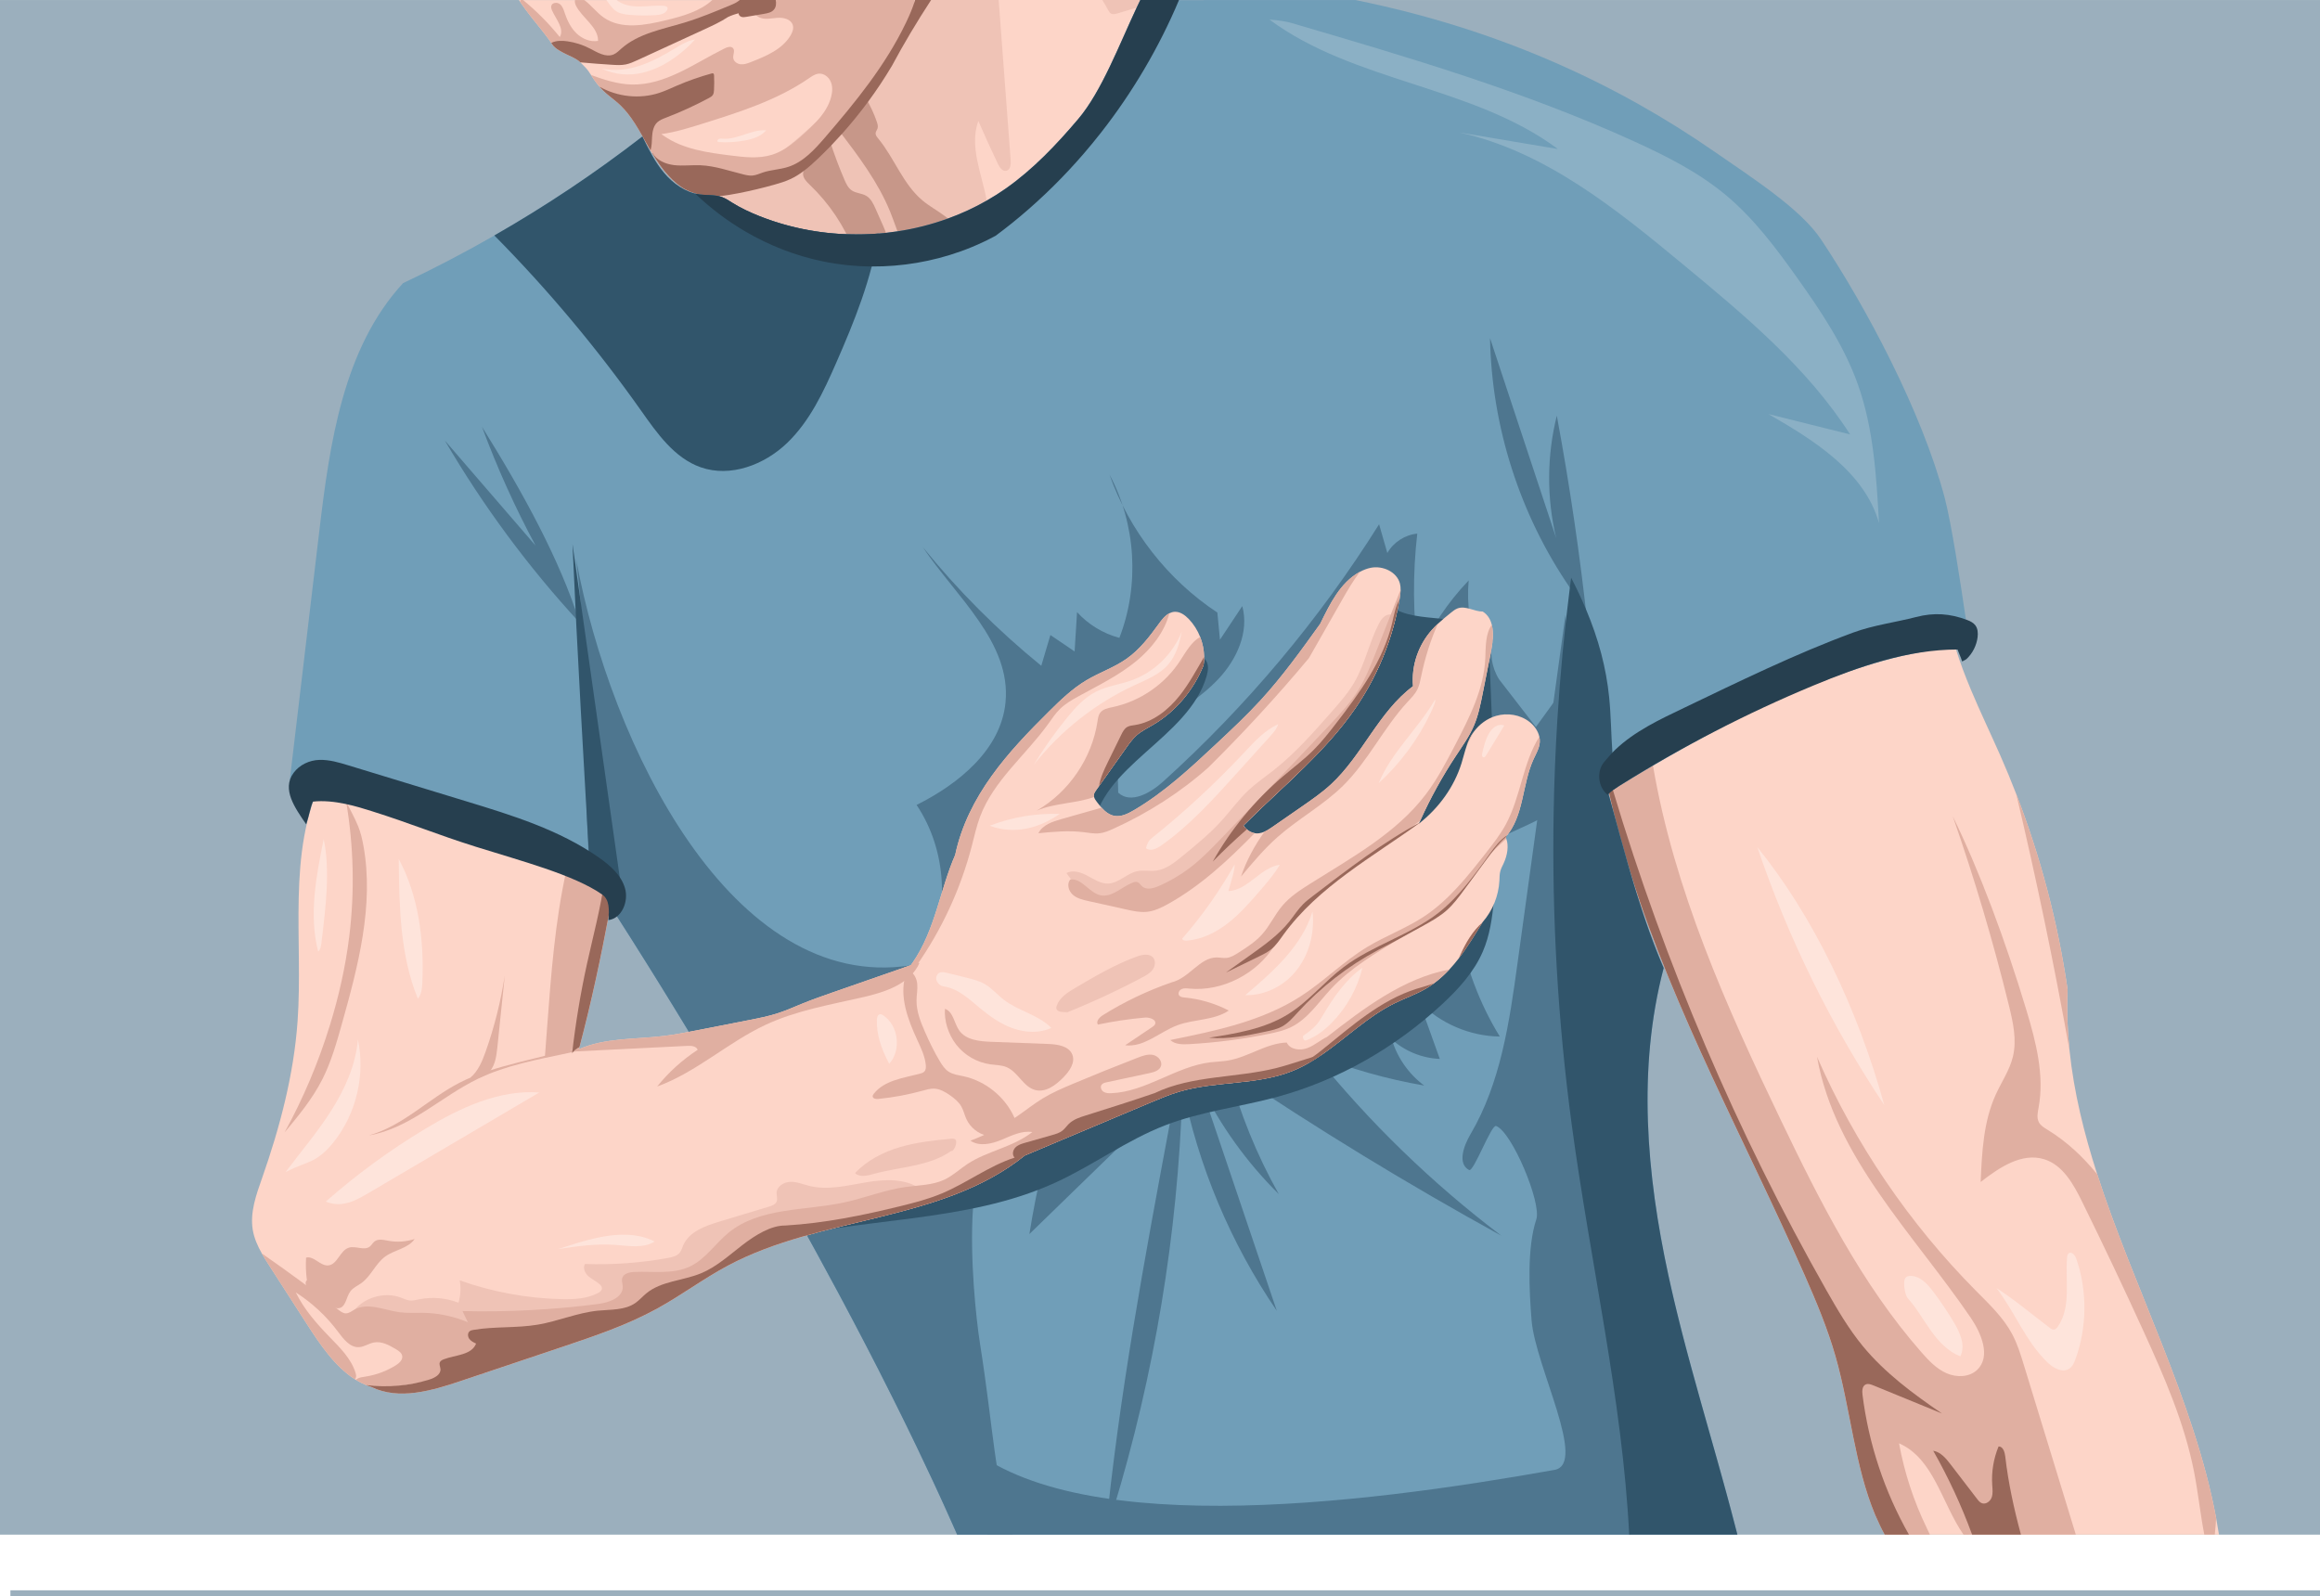 <?xml version="1.0" encoding="utf-8"?>
<!-- Generator: Adobe Illustrator 27.0.0, SVG Export Plug-In . SVG Version: 6.00 Build 0)  -->
<svg version="1.1" id="Слой_1" xmlns="http://www.w3.org/2000/svg" xmlns:xlink="http://www.w3.org/1999/xlink" x="0px" y="0px"
	 viewBox="0 0 2000 1376.29" style="enable-background:new 0 0 2000 1376.29;" xml:space="preserve">
<style type="text/css">
	.st0{fill:#9BAFBD;}
	.st1{fill:#728694;}
	.st2{fill:#FDD5C8;}
	.st3{fill:#FEE4DB;}
	.st4{fill:#E0AFA1;}
	.st5{fill:#99685A;}
	.st6{fill:#AECCD1;}
	.st7{fill:#7A9CA1;}
	.st8{fill:#495B5E;}
	.st9{fill:url(#SVGID_1_);}
	.st10{fill:#E09F89;}
	.st11{fill:url(#SVGID_00000175297517726098898250000005302783624433728423_);}
	.st12{fill:#F6DCDD;}
	.st13{fill:#E39D9D;}
	.st14{fill:#FDACAE;}
	.st15{fill:#E2A094;}
	.st16{fill:#FEBEBE;}
	.st17{fill:#F16E2B;}
	.st18{fill:#DF523C;}
	.st19{fill:#E78B7C;}
	.st20{fill:url(#SVGID_00000041278311843410644130000016828275999692666797_);}
	.st21{fill:#E7DBE0;}
	.st22{fill:url(#SVGID_00000160180713735318166400000011824211540091173797_);}
	.st23{fill:url(#SVGID_00000130644769244740454960000011798020424209184898_);}
	.st24{fill:#E75742;}
	.st25{fill:#EEA755;}
	.st26{fill:#EEB3B2;}
	.st27{fill:#FA9DA5;}
	.st28{fill:#FABEB5;}
	.st29{fill:#F25026;}
	.st30{fill:url(#SVGID_00000119806666906086678120000016266900029839202209_);}
	.st31{fill:url(#SVGID_00000029012253332928430450000001683022053647111063_);}
	.st32{fill:url(#SVGID_00000162349797049618919160000006411405792973796260_);}
	.st33{fill:url(#SVGID_00000042014243030653211480000010584772662909567165_);}
	.st34{fill:url(#SVGID_00000033326688038496882680000014421768450804327308_);}
	.st35{fill:url(#SVGID_00000050647161768941046000000000225233477537242515_);}
	.st36{fill:url(#SVGID_00000142862939644781343450000017173122660993675414_);}
	.st37{fill:url(#SVGID_00000111176951823540978580000010601889105436109700_);}
	.st38{fill:url(#SVGID_00000145037340704992008540000010995942977067354773_);}
	.st39{fill:url(#SVGID_00000032640596590770040190000016926681785403128998_);}
	.st40{fill:url(#SVGID_00000075861921793582734010000016945512661882234549_);}
	.st41{fill:url(#SVGID_00000067219137239627975290000007812101592466780092_);}
	.st42{fill:url(#SVGID_00000062886205660848924530000004945162503418864788_);}
	.st43{fill:url(#SVGID_00000039830623123038152920000002467269915648286592_);}
	.st44{fill:url(#SVGID_00000115479400187702546850000009422318288257053621_);}
	.st45{fill:url(#SVGID_00000141416008361269450990000018074611639567983522_);}
	.st46{fill:url(#SVGID_00000137850196714481309920000015710938944380821675_);}
	.st47{fill:url(#SVGID_00000030466796234734748460000017380240163051933326_);}
	.st48{fill:url(#SVGID_00000116216251069644424980000011426819509663814303_);}
	.st49{fill:url(#SVGID_00000043435495591907263850000015577257550897627810_);}
	.st50{fill:url(#SVGID_00000177451813516625402020000007284862476549858212_);}
	.st51{fill:url(#SVGID_00000085213306043336632720000000290306043197040570_);}
	.st52{fill:url(#SVGID_00000018918369068640754190000009709520065421313681_);}
	.st53{fill:url(#SVGID_00000134213373150080982240000011708244505772926087_);}
	.st54{fill:url(#SVGID_00000000916054997873376950000000982510910835294635_);}
	.st55{fill:url(#SVGID_00000009560083178075399240000014171026246210302631_);}
	.st56{fill:url(#SVGID_00000150098692881873593620000007911181620025927329_);}
	.st57{fill:url(#SVGID_00000131336708860188840110000015590848699097829301_);}
	.st58{fill:url(#SVGID_00000004507449216328433770000011750779693255128738_);}
	.st59{fill:url(#SVGID_00000181772702988051109850000001895421223945249211_);}
	.st60{opacity:0.4;fill:url(#SVGID_00000183214674518951521570000000615091074995817623_);}
	.st61{fill:url(#SVGID_00000106128379346997941420000008716269723175748276_);}
	.st62{fill:url(#SVGID_00000156577232675204854020000010349696738003580581_);}
	.st63{fill:url(#SVGID_00000173849918465110626290000001959227273071513259_);}
	.st64{fill:url(#SVGID_00000044171778407214483120000007325197858089983411_);}
	.st65{fill:url(#SVGID_00000163030465977213446210000014007044932534289049_);}
	.st66{fill:url(#SVGID_00000063619046316401883470000016059058429115910020_);}
	.st67{fill:url(#SVGID_00000040542353876514057910000007601102851838952576_);}
	.st68{fill:url(#SVGID_00000084502714205152832870000007279395028793515405_);}
	.st69{fill:#AD0000;}
	.st70{fill:url(#SVGID_00000030471876653665170070000017160996457346741394_);}
	.st71{fill:url(#SVGID_00000069361443557439338620000008433049125782911374_);}
	.st72{fill:url(#SVGID_00000053530805592427215320000016207028322351514019_);}
	.st73{fill:url(#SVGID_00000102502769585684170280000008665001176845300414_);}
	.st74{fill:url(#SVGID_00000171710616609462592300000013777989990082822580_);}
	.st75{fill:#BF9184;}
	.st76{fill:none;stroke:#FDD5C8;stroke-miterlimit:10;}
	.st77{fill:url(#SVGID_00000090988711173182855150000011343383985409369271_);}
	.st78{fill:url(#SVGID_00000085244954313618072260000017884209346697377184_);}
	.st79{fill:url(#SVGID_00000159437010076872362430000001265009646038798727_);}
	.st80{fill:url(#SVGID_00000095296372054167867600000016004583871881665459_);}
	.st81{fill:url(#SVGID_00000109031767721908438730000006663116915018879149_);}
	.st82{fill:url(#SVGID_00000111166692691540970650000000044959009584314303_);}
	.st83{fill:url(#SVGID_00000031909810567813965310000004720072019001041579_);}
	.st84{fill:url(#SVGID_00000069389913099039671450000007225713588615478661_);}
	.st85{fill:url(#SVGID_00000005250251284813836010000017142655654304875182_);}
	.st86{fill:url(#SVGID_00000178902534967041959970000010897783403915199638_);}
	.st87{fill:none;stroke:#E0AFA1;stroke-miterlimit:10;}
	.st88{fill:#59767A;}
	.st89{fill:none;}
	.st90{fill:#314042;}
	.st91{fill:url(#SVGID_00000098188742417950094750000004278780685969163169_);}
	.st92{fill:url(#SVGID_00000129927890993203952960000014179227574529529735_);}
	.st93{fill:url(#SVGID_00000086688737894322561480000000207641723788344458_);}
	.st94{fill:url(#SVGID_00000064318302421074124540000012701944913539859089_);}
	.st95{fill:url(#SVGID_00000047754026855061893210000012896132553977239448_);}
	.st96{fill:none;stroke:#99685A;stroke-miterlimit:10;}
	.st97{fill:#F2CEC4;}
	.st98{fill:#E1AFA1;}
	.st99{fill:url(#SVGID_00000009553421249436347920000017112899459749487000_);}
	.st100{fill:url(#SVGID_00000036953307465130487680000011068650418385912740_);}
	.st101{fill:url(#SVGID_00000179639423901008641830000003949266221059637888_);}
	.st102{fill:url(#SVGID_00000147183027346086695800000004467342973534927030_);}
	.st103{fill:url(#SVGID_00000064336266205394939980000008202499879359514531_);}
	.st104{fill:url(#SVGID_00000024710065834232903960000011063753719848228016_);}
	.st105{fill:url(#SVGID_00000040566480698578982940000010761289980867672229_);}
	.st106{fill:url(#SVGID_00000127762423629472352030000004027062122995589765_);}
	.st107{fill:url(#SVGID_00000047759028598990002030000015469679571534396290_);}
	.st108{fill:url(#SVGID_00000014599803395846117230000016797476090530767003_);}
	.st109{fill:#E39F8D;}
	.st110{fill:#C2553C;}
	.st111{fill:url(#SVGID_00000094610747260104003110000013134032009810910084_);}
	.st112{fill:url(#SVGID_00000174584627638293982920000003013467555154786467_);}
	.st113{fill:url(#SVGID_00000026145689905281771870000010040584262551960969_);}
	.st114{fill:#AD4024;}
	.st115{fill:url(#SVGID_00000059283658010763425860000009299252965935092368_);}
	.st116{fill:url(#SVGID_00000126286396450151941860000011507762740986224267_);}
	.st117{fill:url(#SVGID_00000137828026538339740960000017107218348603936959_);}
	.st118{opacity:0.561;fill:#FFFFFF;}
	.st119{fill:#FFFFFF;}
	.st120{fill:#FFF1ED;}
	.st121{fill:#E6D7D3;}
	.st122{opacity:0.439;fill:#E0AFA1;}
	.st123{fill:#FFD3C7;}
	.st124{opacity:0.341;fill:#AAAD66;}
	.st125{opacity:0.231;fill:#FFFFFF;}
	.st126{fill:#23282B;}
	.st127{fill:none;stroke:#99685A;stroke-linecap:round;stroke-linejoin:round;stroke-miterlimit:10;}
	.st128{fill:#495760;}
	.st129{fill:#353A3E;}
	.st130{fill:#3A474F;}
	.st131{fill:#709EB8;}
	.st132{fill:#8BB0C5;}
	.st133{fill:#31556B;}
	.st134{fill:#4E768F;}
	.st135{fill:#263F4F;}
	.st136{fill:#576975;}
	.st137{fill:none;stroke:#3A474F;stroke-miterlimit:10;}
	.st138{fill:#2F3943;}
	.st139{fill:#C78D7D;}
	.st140{fill:#421D13;}
	.st141{fill:#5E3E35;}
	.st142{fill:#806158;}
	.st143{fill:#EFC3B6;}
	.st144{fill:#C79789;}
	.st145{fill:none;stroke:#EFC3B6;stroke-miterlimit:10;}
	.st146{fill:#69483F;}
	.st147{fill:none;stroke:#806158;stroke-width:3;stroke-linecap:round;stroke-linejoin:round;stroke-miterlimit:10;}
	.st148{fill:#E8E8E8;}
	.st149{fill:#BACAD9;}
	.st150{fill:#694034;}
	.st151{fill:#658F85;}
	.st152{fill:#407065;}
	.st153{fill:#323C42;}
	.st154{fill:#B4CADE;}
	.st155{opacity:0.329;fill:#C75B63;}
	.st156{fill:none;stroke:#5E3E35;stroke-width:4;stroke-linecap:round;stroke-linejoin:round;stroke-miterlimit:10;}
	.st157{fill:#4C6270;}
	.st158{fill:#7A4A3D;}
	.st159{fill:#252E37;}
	.st160{fill:#3E4852;}
	.st161{fill:none;stroke:#E0AFA1;stroke-linecap:round;stroke-linejoin:round;stroke-miterlimit:10;}
	.st162{fill:#BA8677;}
	.st163{fill:#313B45;}
	.st164{fill:none;stroke:#4E768F;stroke-miterlimit:10;}
	.st165{fill:#193646;}
	.st166{opacity:0.188;fill:#FFFFFF;}
	.st167{fill:none;stroke:#421D13;stroke-miterlimit:10;}
	.st168{opacity:0.22;fill:#1390D4;}
	.st169{opacity:0.239;fill:#027DCF;}
	.st170{opacity:0.322;fill:#FFFFFF;}
	.st171{fill:#CFCFCF;}
	.st172{fill:url(#SVGID_00000149345946601788659940000017761831179268222893_);}
	.st173{fill:url(#SVGID_00000030478004908655796990000006310767727164699560_);}
	.st174{opacity:0.749;fill:url(#SVGID_00000149382051952168432530000012254602645608282251_);}
	.st175{fill:url(#SVGID_00000150802845570310039550000014464493612638200993_);}
	.st176{fill:url(#SVGID_00000030470196103042573570000007062163488327777935_);}
	.st177{fill:#821111;}
	.st178{fill:url(#SVGID_00000034778663473302696210000004332481587219385226_);}
	.st179{fill:#BC0002;}
	.st180{fill:url(#SVGID_00000013179432017901734420000012287524487163222166_);}
	.st181{fill:url(#SVGID_00000143594497622990903790000002115585784949787807_);}
	.st182{fill:url(#SVGID_00000078728680267821095990000009811048036346366133_);}
</style>
<g>
	<rect y="0.02" class="st0" width="2000" height="1323.08"/>
	<g>
		<path class="st2" d="M1700.09,1323.1h42.1h47.32h110.76h9.01h3.63c-0.74-4.78-1.56-9.54-2.45-14.3v-0.01
			c-19.03-101.53-70.82-197.93-102.49-296.31c-11.37-35.28-20.15-70.82-23.9-106.94c-1.81-17.33-2.45-34.8-1.66-52.43
			c-8.38-57.6-23.26-114.25-44.27-168.52c-4.3-11.15-8.87-22.19-13.69-33.13c-8.26-18.72-17.35-37.64-25.38-56.8
			c-4.8-11.46-9.22-23.02-12.85-34.67c-0.12-0.38-0.24-0.76-0.35-1.15c-1.88-6.08-3.52-12.19-4.89-18.34
			c-0.77-3.45-1.46-6.89-2.04-10.36c-2.55-15.05-3.26-30.28-1.31-45.72l-110.41,72.83c-0.01,0-0.01,0.01-0.01,0.01l-47.1,31.07
			l-8.14,5.37l-88.3,58.25l-30.88,20.37l-4.15,2.74l-2.16,1.43l-0.73,0.48c0.09,0.46,0.19,0.92,0.3,1.38
			c0.34,1.59,0.68,3.17,1.03,4.75c0.06,0.29,0.12,0.56,0.18,0.85c1.16,5.3,2.38,10.57,3.66,15.85c0.02,0.07,0.04,0.13,0.05,0.21
			c4.38,18.03,9.41,35.87,14.95,53.54c0.04,0.11,0.07,0.23,0.1,0.34c37.43,118.89,98.83,230.19,149.44,344.78
			c10.19,23.08,19.99,46.41,26.92,70.67c12.88,45.1,16.46,94.57,34.28,136.97c2.41,5.74,5.09,11.35,8.07,16.8h2.13h18.79h18.06
			h29.01H1700.09z"/>
		<path class="st2" d="M1917.69,1376.29v-0.17C1917.74,1376.18,1917.74,1376.24,1917.69,1376.29z"/>
		<path class="st4" d="M1700.09,1323.1h42.1h47.32c-14.91-48.7-29.83-97.38-44.75-146.07c-2.8-9.15-5.63-18.36-10.12-26.8
			c-7.67-14.39-19.78-25.82-31.27-37.41c-57.54-58.04-104.24-126.8-136.98-201.68c15.37,86.48,82.98,152.34,132.49,224.9
			c9.28,13.61,17.51,33.48,5.65,44.92c-6.79,6.54-17.86,6.79-26.48,2.98c-8.63-3.79-15.32-10.88-21.54-17.96
			c-51.63-58.8-87.37-129.59-121.24-200.12c-47.06-97.99-92.13-199.03-110.28-305.79c-0.01-0.03-0.02-0.07-0.02-0.1
			c-0.45-2.67-0.89-5.34-1.31-8.02l-30.88,20.37l-4.15,2.74l-2.16,1.43c-0.14,0.62-0.29,1.24-0.43,1.87
			c0.34,1.59,0.68,3.17,1.03,4.75c0.06,0.29,0.12,0.56,0.18,0.85c1.16,5.3,2.38,10.57,3.66,15.85c0.02,0.07,0.04,0.13,0.05,0.21
			c4.38,18.03,9.41,35.87,14.95,53.54c0.04,0.11,0.07,0.23,0.1,0.34c37.43,118.89,98.83,230.19,149.44,344.78
			c10.19,23.08,19.99,46.41,26.92,70.67c12.88,45.1,16.46,94.57,34.28,136.97c3.1,5.82,6.47,11.45,10.21,16.8h18.79h18.06
			c-0.86-2-1.84-3.97-2.78-5.92c-11.2-23.06-19.23-47.64-23.83-72.85c30.02,13.19,36.8,51.67,55.61,78.77H1700.09z"/>
		<path class="st4" d="M1910.46,1308.79v0.01c-0.25,4.77-0.64,9.54-1.18,14.3h-9.01c-3.47-17.89-5.31-36.16-8.82-54.08
			c-8.27-42.16-25.63-81.93-43.47-121.03c-17.13-37.55-34.81-74.86-53.05-111.9c-7.43-15.1-16.55-31.57-32.6-36.62
			c-19.31-6.06-38.9,7.13-54.87,19.58c1.11-25.68,2.38-52.11,13.08-75.49c4.97-10.88,11.95-20.98,14.74-32.62
			c3.48-14.48,0.09-29.63-3.46-44.08c-13.54-55.07-29.69-109.49-48.39-163.03c22.75,46.46,45.13,106.16,63.48,167.15
			c8.21,27.26,15.65,55.91,10.5,83.91c-0.78,4.26-1.79,8.89,0.25,12.71c1.56,2.91,4.57,4.68,7.38,6.4
			c16.67,10.19,30.73,23.42,42.92,38.47C1839.64,1110.86,1891.44,1207.26,1910.46,1308.79z"/>
		<path class="st4" d="M1784.07,905.54c-13.24-74.06-28.56-147.74-45.93-220.95c21.01,54.28,35.89,110.92,44.27,168.52
			C1781.62,870.74,1782.27,888.21,1784.07,905.54z"/>
		<path class="st5" d="M1605.62,1202.57c5.28,42.27,18.98,83.48,40.02,120.52h-20.92c-2.98-5.45-5.66-11.06-8.07-16.8
			c-17.82-42.4-21.4-91.88-34.28-136.97c-6.93-24.26-16.73-47.59-26.92-70.67c-50.61-114.58-112.01-225.89-149.44-344.78
			c-0.03-0.11-0.06-0.23-0.1-0.34c-5.55-17.67-10.57-35.51-14.95-53.54c-0.01-0.07-0.03-0.13-0.05-0.21
			c-1.28-5.27-2.5-10.54-3.66-15.85c-0.06-0.29-0.12-0.56-0.18-0.85c-0.35-1.58-0.69-3.16-1.03-4.75c-0.1-0.46-0.21-0.92-0.3-1.38
			l0.73-0.48l2.16-1.43c0.58,1.99,1.18,3.97,1.77,5.96c0.02,0.07,0.04,0.14,0.06,0.23v0.01c44.94,150.1,106.84,295.12,184.15,431.39
			c9.43,16.61,19.13,33.17,31.25,47.91c19.04,23.16,43.5,41.19,68.24,58.11c-19.71-8.08-39.44-16.15-59.16-24.24
			c-2.16-0.88-4.68-1.76-6.76-0.7C1605.26,1195.23,1605.21,1199.31,1605.62,1202.57z"/>
		<path class="st5" d="M1742.19,1323.1h-42.1c-9.15-24.98-20.37-49.2-33.53-72.32c6.47,1.07,11.08,6.66,15.07,11.86l22.71,29.6
			c1.17,1.53,2.44,3.13,4.25,3.77c3.36,1.22,7.09-1.56,8.34-4.92c1.24-3.35,0.76-7.07,0.52-10.64c-0.77-11.35,1.11-22.87,5.45-33.38
			c3.78-0.13,5.33,4.75,5.76,8.51C1731.27,1278.43,1736.18,1300.88,1742.19,1323.1z"/>
		<path class="st3" d="M1721.1,1110.51c15.8,20.61,25.25,46.07,43.95,64.08c5.14,4.95,13.12,9.38,18.98,5.3
			c2.71-1.89,4.08-5.12,5.21-8.22c10.01-27.65,10.24-58.73,0.64-86.52c-1.02-2.96-4.04-6.51-6.52-4.61
			c-1.09,0.84-1.31,2.36-1.42,3.73c-1.58,20.2,3.61,42.6-7.84,59.31c-0.92,1.34-2.16,2.73-3.78,2.75c-1.19,0.01-2.24-0.73-3.19-1.45
			C1751.96,1133.43,1737.47,1121.08,1721.1,1110.51z"/>
		<path class="st3" d="M1644.64,1119.28c7.63,8.5,13.2,18.6,19.85,27.89s14.8,18.08,25.46,22.19c4.69-9.27-0.24-20.35-5.56-29.27
			c-5.48-9.18-11.45-18.07-17.89-26.6c-4.97-6.59-11.4-13.57-19.66-13.46c-1.25,0.02-2.57,0.23-3.55,1.02
			c-1.42,1.16-1.72,3.19-1.76,5.02C1641.41,1111.88,1643.1,1117.56,1644.64,1119.28z"/>
		<path class="st3" d="M1514.95,730.38c26.6,78.47,63.49,153.44,109.43,222.38C1601.3,869.21,1563.11,789.85,1514.95,730.38z"/>
	</g>
	<g>
		<path class="st2" d="M1037.73,0.02c-20.29,47.31-40,92.66-64.39,139.86c-12.94,25.05-28.76,52.16-49.87,70.84
			c-13.84,12.24-39.83,32.97-56.85,40.11c-8.24,3.46-17.24,6.51-26.66,9.04c-4.33,1.17-8.74,2.22-13.2,3.15
			c-22.64,4.72-46.56,6.31-67.18,3.26c-5.59-0.83-11.54-2.41-17.62-4.45c-0.13-0.04-0.27-0.09-0.4-0.13
			c-16.53-5.59-34.02-14.48-48.1-20.64c-24.42-10.69-31.13-15.68-50.93-41.51c-6.06-7.91-13.35-17.76-22.76-30.35v-0.01
			c-0.01-0.01-0.01-0.01-0.02-0.02h-0.07c-0.01,0-0.01,0-0.02,0h-0.9c-0.61,0-1.2-0.01-1.78-0.02c-0.3,0-0.58-0.01-0.87-0.02
			c-0.44-0.01-0.87-0.02-1.29-0.04c-0.43-0.02-0.85-0.04-1.27-0.06c-0.46-0.02-0.92-0.05-1.37-0.08c-1.06-0.07-2.07-0.16-3.07-0.28
			c-0.33-0.03-0.66-0.07-0.98-0.11c-1.41-0.17-2.75-0.39-4.04-0.64c-0.41-0.08-0.82-0.16-1.22-0.25c-0.43-0.09-0.85-0.19-1.28-0.3
			c-0.04-0.01-0.07-0.01-0.1-0.02c-0.02,0-0.04-0.01-0.06-0.01c-0.01,0-0.02,0-0.03-0.01c-0.01,0-0.02,0-0.02,0h-0.01l-0.01-0.01
			c-0.09-0.02-0.19-0.05-0.29-0.07c-0.33-0.08-0.65-0.16-0.96-0.26c-0.37-0.09-0.73-0.19-1.08-0.31c-0.3-0.08-0.58-0.17-0.87-0.27
			c-0.8-0.25-1.57-0.52-2.32-0.81c-0.44-0.16-0.87-0.33-1.29-0.51c-1.31-0.54-2.57-1.14-3.78-1.81c-0.35-0.18-0.7-0.38-1.04-0.57
			c-0.38-0.22-0.76-0.44-1.13-0.68c-0.33-0.19-0.65-0.4-0.96-0.61c-2.77-1.82-5.33-3.94-7.83-6.36c-1.19-1.13-2.36-2.33-3.53-3.6
			c-5.42-5.84-9.86-12.43-13.95-19.27c-0.51-0.85-1.02-1.7-1.52-2.56v-0.01c-1.19-2.03-2.36-4.08-3.52-6.14
			c-0.41-0.71-0.81-1.43-1.2-2.13c-0.77-1.35-1.53-2.71-2.3-4.06c-0.98-1.75-1.99-3.5-3.01-5.23
			c-9.52-16.23-16.34-21.99-22.76-27.13c-0.71-0.56-1.41-1.12-2.1-1.69c-0.35-0.28-0.7-0.56-1.05-0.85c-0.7-0.56-1.39-1.15-2.1-1.77
			c-0.32-0.27-0.63-0.54-0.94-0.83c-1.16-1.05-2.32-2.16-3.51-3.44c-0.47-0.5-0.95-1.04-1.44-1.59c-0.02-0.01-0.02-0.02-0.03-0.03
			c-0.5-0.57-1.01-1.18-1.53-1.82c-0.24-0.3-0.48-0.61-0.74-0.92c-0.63-0.81-1.27-1.67-1.92-2.59c-0.19-0.26-0.38-0.53-0.56-0.8
			c-0.55-0.8-1.12-1.64-1.69-2.53c-0.33-0.51-0.63-0.97-0.9-1.41c-3.81-5.87-3.6-5.16-9.21-10.9c-0.05-0.06-0.12-0.12-0.18-0.19
			c-2.16-2.22-6.41-4.18-10.83-6.31c-0.01,0-0.02,0-0.03-0.01c-5.19-2.5-10.57-5.22-13.02-8.85c-0.32-0.47-0.64-0.94-0.97-1.42
			c-0.48-0.72-0.98-1.43-1.5-2.12c-0.5-0.71-1.02-1.42-1.54-2.11c-0.51-0.7-1.04-1.41-1.58-2.1c-0.52-0.7-1.07-1.39-1.61-2.09
			c-0.54-0.7-1.1-1.41-1.65-2.1c-2.78-3.51-5.66-7.05-8.57-10.75c-0.58-0.74-1.17-1.49-1.75-2.24c-1.18-1.51-2.35-3.05-3.51-4.62
			c-1.15-1.54-2.29-3.12-3.42-4.74c-0.61-0.86-1.2-1.73-1.79-2.62c-0.33-0.49-0.66-0.97-0.97-1.47h200.58
			c0.01,0,0.02-0.01,0.02-0.02c0,0.01,0,0.02,0,0.02H1037.73z"/>
		<path class="st143" d="M867.59,147.21c-3.32,0.79-5.88-2.84-7.34-5.94c-5.83-12.23-11.45-24.55-16.86-36.97
			c-7.94,22.01,2.93,45.28,7.25,68.65c0.73,3.91,1.26,7.83,1.5,11.73c0.44,7.24-0.61,15.38-6.23,19.97
			c-1.01,0.82-2.12,1.5-3.26,2.12c-1.28,0.72-2.61,1.38-3.84,2.18c-2.63,1.69-4.78,3.87-6.67,6.3c-2.88,3.67-5.19,7.94-7.69,12.01
			v0.01c-0.74,1.2-1.5,2.39-2.29,3.54c-5.24,7.6-14.82,14.31-23.22,10.44c-1.78-0.82-3.43-2.1-5.38-2.35
			c-7.49-0.92-8.13,11.52-14.24,15.97c-4.41,3.2-10.48,1.42-15.93,1.31c-7.44-0.14-14.36,3.11-21.43,5.64
			c-0.13-0.04-0.27-0.09-0.4-0.13c-16.53-5.59-34.02-14.48-48.1-20.64c-24.42-10.69-31.13-15.68-50.93-41.51
			c-6.06-7.91-13.35-17.76-22.76-30.35v-0.01c-0.01-0.01-0.01-0.01-0.02-0.02h-0.07c-0.01,0-0.01,0-0.02,0h-0.9
			c0.01-0.06,0.02-0.12,0.04-0.18c0.08-0.47,0.24-0.91,0.46-1.34c0.8-1.52,2.4-2.4,3.91-3.21c2.32-1.25,4.62-2.54,6.89-3.87
			c5.16-2.95,10.24-6.06,15.22-9.29c11.39-7.38,22.34-15.43,32.89-23.99c8.83-7.16,17.39-14.69,25.71-22.5
			c21.72-20.39,41.83-42.72,60.91-65.56c5.34-6.39,10.65-12.85,16.01-19.27c2.19-2.64,4.4-5.26,6.62-7.87
			c3.47-4.07,6.97-8.1,10.54-12.06h62.96l10.35,138.14C871.55,141.71,871.06,146.38,867.59,147.21z"/>
		<path class="st4" d="M647.96,0.02c-0.73,4.84,0.5,9.97,3.83,13.08c0.8,0.76,1.72,1.39,2.77,1.88c4.81,2.23,10.4,0.76,15.69,0.37
			c5.28-0.39,11.75,1.24,13.23,6.34c0.85,2.96-0.35,6.13-1.92,8.79c-7.1,12.01-21.03,17.87-34.01,22.95c-2.85,1.12-5.84,2.26-8.89,2
			c-3.06-0.26-6.19-2.36-6.55-5.41c-0.34-2.92,1.73-6.36-0.23-8.54c-1.68-1.9-4.77-0.94-7.05,0.17
			c-26.11,12.9-51.37,32.01-80.49,31.22c-11.99-0.33-23.54-4.08-34.84-8.22c0.28,0.43,0.57,0.89,0.9,1.41
			c0.57,0.89,1.14,1.73,1.69,2.53c0.18,0.27,0.37,0.54,0.56,0.8c0.65,0.92,1.29,1.78,1.92,2.59c0.26,0.32,0.5,0.63,0.74,0.92
			c0.52,0.64,1.03,1.24,1.53,1.82c0.01,0.01,0.01,0.02,0.03,0.03c0.48,0.55,0.96,1.09,1.44,1.59c1.19,1.27,2.35,2.39,3.51,3.44
			c0.32,0.29,0.63,0.56,0.94,0.83c0.71,0.63,1.41,1.21,2.1,1.77c0.35,0.29,0.7,0.57,1.05,0.85c0.7,0.57,1.39,1.13,2.1,1.69
			c16.3,1.5,32.9,1.02,47.92-5.17c2.43-1.01,4.96-2.17,7.57-1.87c2.62,0.31,5.16,2.83,4.38,5.34c-0.68,2.19-3.26,3.04-5.46,3.71
			c-8.8,2.74-16.76,8.09-22.64,15.19c-2.37,2.87-4.49,6.84-2.82,10.17c0.06,0.12,0.12,0.24,0.19,0.35
			c-0.22,0.12-0.43,0.26-0.64,0.41c-1.42,1.04-2.28,2.53-2.75,4.22c0.73,1.29,1.46,2.58,2.18,3.88c0.44,0.77,0.87,1.55,1.31,2.32
			c1.16,2.06,2.33,4.11,3.52,6.14v0.01c0.5,0.86,1.01,1.71,1.52,2.56c4.09,6.84,8.53,13.44,13.95,19.27
			c1.17,1.27,2.34,2.47,3.53,3.6c1.7,0.77,3.43,1.45,5.18,2.02c14.4,4.77,29.91,4.32,45.1,3.47c1.07-0.05,2.12-0.11,3.18-0.17
			c11.63-0.67,23.42-1.35,34.47-5.03c17.18-5.7,31.26-18.14,43.66-31.32c24.8-26.33,44.87-56.68,64.81-86.85
			c3.65-5.53,7.35-11.15,9.45-17.44c0.83-2.5,1.41-5.07,1.79-7.67c0.54-3.49,0.79-7.04,0.98-10.57c0.02-0.5,0.04-0.99,0.07-1.49
			H647.96z M697.36,67.48c2.61-1.79,5.33-3.73,8.49-3.99c4.37-0.36,8.5,2.81,10.27,6.82c1.77,4.02,1.54,8.66,0.47,12.91
			c-2.06,8.23-6.9,15.24-12.71,21.56c-3.17,3.48-6.63,6.74-10.07,9.87c-4.94,4.49-10.06,8.99-15.64,12.64
			c-3.98,2.59-8.18,4.75-12.73,6.16c-11.34,3.54-23.55,2.1-35.33,0.64c-20.15-2.51-41.19-5.36-57.85-16.98
			c-0.7-0.48-1.43-0.98-2.17-1.48c12.11-1.65,23.86-5.32,35.52-8.98C637.47,96.66,669.87,86.41,697.36,67.48z"/>
		<path class="st143" d="M901.29,150.83c10.17-5.63,20.33-11.27,30.5-16.9c5.93-3.29,12.05-6.74,16.05-12.2
			c1.45-1.99,2.61-4.61,1.59-6.85c-0.94-2.06-3.49-2.98-5.74-2.74c-2.25,0.25-4.29,1.41-6.25,2.54
			c-8.72,5.06-17.45,10.11-26.17,15.17c-4.82,2.79-9.87,5.81-12.58,10.68c-1.1,1.97-1.73,4.46-0.63,6.43c1.13,2,3.76,2.75,6.02,2.35
			C906.33,148.92,908.32,147.63,901.29,150.83z"/>
		<path class="st143" d="M999.94,0.02c-3.74,1.62-7.71,2.82-11.62,4c-2.81,0.85-5.63,1.7-8.44,2.55
			c-5.49,1.66-10.97,3.32-16.46,4.97c-1.9,0.57-4.06,1.12-5.75,0.1c-1.13-0.68-1.78-1.9-2.4-3.05c-1.57-2.92-3.24-5.78-5.02-8.58
			H999.94z"/>
		<path class="st143" d="M845.86,238.85c-0.65,7.29-2.68,14.44-5.89,21.02c-4.33,1.17-8.74,2.22-13.2,3.15
			c1.32-11.93,0.55-24.1-2.32-35.75c-0.47-1.97-1.02-3.92-1.62-5.86c4.08-3.32,10.24-8.97,15.34-15.46c0.83-1.06,2.15-2.27,3.32-1.6
			c0.69,0.39,0.91,1.25,1.07,2.02c0.03,0.13,0.05,0.27,0.08,0.4C844.85,217.34,846.8,228.1,845.86,238.85z"/>
		<path class="st4" d="M647.94,0.02c-2.3,2.11-5.2,3.6-8.02,5.01c-20.93,10.45-42.05,20.55-63.31,30.31
			c-18.87,8.65-38.71,17.19-59.45,16.41c-9.61-0.37-19.37-1.79-27.89-4.49c-0.01,0-0.02,0-0.03-0.01
			c-5.19-2.5-10.57-5.22-13.02-8.85c-0.32-0.47-0.64-0.94-0.97-1.42c-0.48-0.72-0.98-1.43-1.5-2.12c-0.49-0.71-1.01-1.42-1.54-2.11
			c-0.51-0.7-1.04-1.41-1.58-2.1c-0.52-0.7-1.07-1.39-1.61-2.09c-0.54-0.7-1.1-1.41-1.65-2.1c-2.78-3.51-5.66-7.05-8.57-10.75
			c-0.58-0.74-1.17-1.49-1.75-2.24c-1.18-1.51-2.35-3.05-3.51-4.62c-1.15-1.54-2.29-3.12-3.42-4.74c-0.61-0.86-1.2-1.73-1.79-2.62
			c0.12-0.49,0.27-0.97,0.42-1.47h2.17c11.61,9.52,22.24,20.23,31.65,31.91c4.24-7.23-3.33-15.31-6.69-22.98
			c-0.55-1.26-0.99-2.67-0.61-3.98c0.83-2.86,5.1-3.23,7.43-1.38c2.33,1.86,3.23,4.91,4.17,7.73c2.15,6.45,5.24,12.76,10.15,17.47
			c4.9,4.71,11.87,7.61,18.56,6.46c0.04-12.23-13.62-19.53-19.11-30.45c-0.71-1.42-1.11-3.27-0.82-4.77h8.02
			c6.03,4.42,10.58,10.76,16.76,15.07c15.15,10.59,35.69,6.69,53.66,2.36c14.19-3.43,29.65-7.78,39.94-17.43H647.94z"/>
		<path class="st5" d="M615.53,77.58c-0.08,1.47-0.21,3.01-0.99,4.25c-0.8,1.25-2.16,2.01-3.47,2.71
			c-11.99,6.43-24.38,12.1-37.08,16.96c-2.63,1.02-5.34,2.03-7.39,3.97c-3.26,3.1-4.18,7.91-4.46,12.4
			c-0.26,3.95-0.16,8.03-1.34,11.77c-2.38-4.07-4.68-8.23-7.02-12.35c-0.98-1.75-1.99-3.5-3.01-5.23
			c-9.52-16.23-16.34-21.99-22.76-27.13c-3.7-2.96-7.27-5.73-11.14-10.17c15.41,8.79,34.55,10.85,51.43,5.34
			c5.24-1.71,10.23-4.09,15.28-6.28c9.67-4.18,19.63-7.68,29.78-10.45c0.52-0.14,1.12-0.27,1.57,0.02c0.52,0.33,0.61,1.05,0.64,1.66
			C615.76,69.23,615.75,73.41,615.53,77.58z"/>
		<path class="st144" d="M723.49,112.84c16.66,21.94,33.51,44.21,43.9,69.72c3.91,9.62,6.88,19.63,11.38,28.99
			c1.13,2.35,3.21,5.06,5.72,4.33c1.84-0.54,2.64-2.64,4-4c3.7-3.69,9.99-0.9,14,2.44c4.01,3.34,8.87,7.41,13.79,5.66
			c-0.07-5.3-0.14-10.6-0.22-15.9c-0.01-0.81,0-1.67,0.47-2.33c0.84-1.18,2.62-1.03,4.01-0.65c2.81,0.76,5.5,1.94,7.96,3.5
			c-1.99-7.57-7.72-13.61-13.98-18.31c-6.26-4.7-13.23-8.43-19.24-13.44c-16.87-14.09-24.2-36.48-38.2-53.42
			c-1.14-1.38-2.4-2.94-2.22-4.72c0.14-1.43,1.19-2.59,1.63-3.95c0.62-1.91,0.01-3.97-0.65-5.87c-2.5-7.21-5.76-14.17-9.7-20.71
			C737.58,94.35,729.38,104.82,723.49,112.84z"/>
		<path class="st144" d="M715.57,121.84c3.59,11.21,7.72,22.25,12.37,33.07c1.51,3.51,3.22,7.18,6.4,9.31
			c3.69,2.47,8.61,2.36,12.43,4.61c4.03,2.37,6.17,6.92,8.06,11.2c2.17,4.88,4.34,9.77,6.5,14.65c2.16,4.86,4.36,10.31,2.66,15.35
			c-1.42,4.24-5.4,7.22-9.65,8.6c-4.25,1.38-8.81,1.39-13.28,1.4c-0.93,0-1.9-0.01-2.7-0.48c-1.04-0.6-1.53-1.81-1.96-2.93
			c-8.37-21.57-21.54-41.27-38.28-57.25c-2.91-2.78-6.19-6.08-5.81-10.09c0.22-2.29,1.63-4.26,3.02-6.09
			C701.82,134.71,709.07,126.82,715.57,121.84z"/>
		<path class="st5" d="M802.66,0.02c-12.26,18.8-23.68,37.92-33.74,56.72c-6.37,10.71-13.26,21.1-20.67,31.11
			c-7.1,9.62-14.66,18.9-22.63,27.79c-2.92,3.26-5.9,6.47-8.92,9.62c-3.7,3.85-7.48,7.62-11.33,11.3
			c-4.03,3.85-8.18,7.64-12.65,10.96c-3.59,2.68-7.36,5.07-11.44,6.94c-4.43,2.05-9.12,3.46-13.82,4.78
			c-10,2.81-20.11,5.23-30.31,7.24c-5.81,1.15-11.67,2.17-17.57,2.66h-0.01c-0.06,0.01-0.11,0.02-0.17,0.02h-0.65
			c-0.61,0-1.2-0.01-1.78-0.02c-0.3,0-0.58-0.01-0.87-0.02c-0.44-0.01-0.87-0.02-1.29-0.04c-0.43-0.02-0.85-0.04-1.27-0.06
			c-0.46-0.02-0.92-0.05-1.37-0.08c-1.06-0.07-2.07-0.16-3.07-0.28c-0.33-0.03-0.66-0.07-0.98-0.11c-1.41-0.17-2.75-0.39-4.04-0.64
			c-0.41-0.08-0.82-0.16-1.22-0.25c-0.43-0.09-0.85-0.19-1.28-0.3c-0.04-0.01-0.07-0.01-0.1-0.02c-0.02,0-0.04-0.01-0.06-0.01
			c-0.01,0-0.02,0-0.03-0.01c-0.01,0-0.02,0-0.02,0h-0.01l-0.01-0.01c-0.09-0.02-0.19-0.05-0.29-0.07
			c-0.33-0.08-0.65-0.16-0.96-0.26c-0.37-0.09-0.73-0.19-1.08-0.31c-0.3-0.08-0.58-0.17-0.87-0.27c-0.8-0.25-1.57-0.52-2.32-0.81
			c-0.44-0.16-0.87-0.33-1.29-0.51c-1.31-0.54-2.57-1.14-3.78-1.81c-0.35-0.18-0.7-0.38-1.04-0.57c-0.38-0.22-0.76-0.44-1.13-0.68
			c-0.33-0.19-0.65-0.4-0.96-0.61c-2.77-1.82-5.33-3.94-7.83-6.36c-1.19-1.13-2.36-2.33-3.53-3.6c-5.42-5.84-9.86-12.43-13.95-19.27
			c0.02-0.15,0.03-0.32,0.04-0.48c3.66,6.55,11.43,9.79,18.89,10.66c7.46,0.85,15.02-0.19,22.51,0.11
			c12.68,0.52,24.82,4.88,37.14,7.91c1.45,0.36,2.91,0.7,4.39,0.87c1.17,0.15,2.34,0.21,3.51,0.09c3.06-0.28,5.89-1.63,8.8-2.62
			c7.08-2.37,14.74-2.54,21.85-4.83c13.1-4.22,22.84-15.02,31.83-25.45c26.32-30.54,52.11-62.19,69.55-98.52
			c0.31-0.62,0.59-1.24,0.89-1.87c2.53-5.38,4.88-10.91,6.71-16.57c0.15-0.49,0.31-0.98,0.46-1.49H802.66z"/>
		<path class="st5" d="M667.06,8.44c-2.08,2.34-5.43,2.99-8.51,3.52c-2.26,0.38-4.5,0.76-6.76,1.14c-2.78,0.47-5.57,0.93-8.35,1.41
			c-1.41,0.24-2.87,0.47-4.24,0.05c-1.36-0.42-2.57-1.7-2.4-3.12c-3.19,0.77-6.32,1.87-9.29,3.26c-5.87,3.96-13.44,7.46-20.94,10.91
			c-19.03,8.77-38.05,17.52-57.08,26.25c-3.24,1.49-6.52,2.98-10.01,3.69c-3.86,0.78-7.83,0.55-11.75,0.31
			c-9.16-0.57-18.3-1.27-27.44-2.1c-0.05-0.06-0.12-0.12-0.18-0.19c-2.16-2.22-6.41-4.18-10.83-6.31c-0.01,0-0.02,0-0.03-0.01
			c-5.19-2.5-10.57-5.22-13.02-8.85c-0.32-0.47-0.64-0.94-0.97-1.42c0.02-0.02,0.05-0.03,0.07-0.04c4.21-2.07,9.13-2,13.76-1.34
			c6.71,0.95,13.26,3.05,19.28,6.15c6.51,3.36,13.79,8.05,20.55,5.2c2.59-1.1,4.63-3.18,6.74-5.06
			c14.75-13.07,35.29-16.63,54.14-22.33c13.68-4.14,26.91-9.65,40.1-15.15c2.3-0.95,4.63-1.93,6.61-3.44
			c0.39-0.3,0.77-0.63,1.14-0.95h10.29c0.01,0,0.02-0.01,0.02-0.02c0,0.01,0,0.02,0,0.02h20.78C669.3,3.12,669.09,6.16,667.06,8.44z
			"/>
		<path class="st3" d="M518.62,59.09c11.08,2.5,22.77,0.96,33.54-2.66c10.76-3.63,20.72-9.27,30.45-15.13
			c5.21-3.14,10.56-6.42,16.58-7.27c-4.63,5.12-9.74,9.8-15.25,13.95c-9.08,6.85-19.35,12.33-30.45,14.83S530.42,64.71,518.62,59.09
			z"/>
		<path class="st3" d="M619.2,122.44c7.92,0.56,15.92,0.06,23.71-1.47c6.53-1.28,13.29-3.53,17.58-8.63
			c-12.73-0.95-24.59,8.2-37.32,7.24c-1.05-0.08-2.13-0.22-3.12,0.11c-0.99,0.33-1.86,1.33-1.64,2.36
			C619.33,122.17,620.26,122.3,619.2,122.44z"/>
		<path class="st3" d="M575.15,8.59c-1.74,3.44-6.23,4.24-10.07,4.47c-7.36,0.46-14.75,0.38-22.1-0.23c-4-0.34-8.13-0.87-11.53-3.01
			c-3.73-2.34-6.04-6.24-8.69-9.82h8.77c0.47,0.36,0.94,0.72,1.44,1.05c5.54,3.77,12.54,4.66,19.24,4.55
			c6.69-0.11,13.38-1.08,20.06-0.55c1.29,0.11,2.87,0.5,3.2,1.76C575.61,7.42,575.43,8.05,575.15,8.59z"/>
		<path class="st3" d="M876.58,159.73c-3.15,25.23-6.3,50.45-9.45,75.68c11.14-14.94,15.66-34.64,12.15-52.94
			C877.74,174.44,874.73,166.55,876.58,159.73z"/>
	</g>
	<path class="st131" d="M1698.34,559.35c0,0-3.62-0.66-11.24-0.53c-0.4,0-0.81,0.01-1.23,0.02c-2.92,0.07-6.38,0.26-10.4,0.63
		c-8.98,0.83-20.76,2.56-35.52,5.99c-0.3,0.07-0.61,0.13-0.91,0.21c-10.17,2.39-21.75,5.57-34.8,9.79c-0.3,0.09-0.59,0.19-0.89,0.3
		c-15.37,5.01-32.78,11.47-52.3,19.75c-8.52,3.61-17.45,7.58-26.78,11.93c-21.67,10.1-45.57,22.27-71.82,36.91
		c-0.42,0.24-0.84,0.46-1.25,0.7c-8.48,4.74-17.21,9.74-26.21,15.03c-8.71,5.12-17.66,10.5-26.85,16.14
		c-0.46,0.28-0.91,0.56-1.37,0.85c-0.91,0.56-1.84,1.13-2.76,1.7c-1.2,0.74-2.4,1.49-3.61,2.25c-1.12,0.69-2.23,1.37-3.34,2.08
		c-0.23,0.13-0.44,0.27-0.67,0.41c0.1,0.35,0.19,0.7,0.3,1.05c0,0.01,0,0.01,0,0.01c1.41,5.04,2.81,10.11,4.22,15.23
		c0.02,0.07,0.04,0.13,0.05,0.21c1.35,4.89,2.7,9.83,4.06,14.78c0.45,1.67,0.91,3.34,1.37,5.02c2.26,8.22,4.55,16.48,6.93,24.78
		c0.45,1.59,0.9,3.19,1.37,4.78c0.4,1.39,0.8,2.79,1.21,4.18c0.04,0.11,0.07,0.23,0.1,0.34c0.49,1.68,0.98,3.36,1.49,5.04
		c0.59,2.01,1.2,4.01,1.82,6.02c0.42,1.38,0.84,2.78,1.27,4.16c1.58,5.12,3.2,10.23,4.88,15.32c0.54,1.65,1.09,3.29,1.64,4.94
		c0.53,1.6,1.08,3.21,1.63,4.81c0.63,1.85,1.27,3.68,1.93,5.53c0.32,0.91,0.65,1.84,0.97,2.76c0.87,2.44,1.76,4.88,2.68,7.31
		c0.3,0.82,0.61,1.63,0.91,2.44c0.3,0.81,0.61,1.62,0.92,2.43c0.64,1.67,1.28,3.34,1.94,5.01c0.39,1.01,0.79,2.01,1.2,3.01
		c0.18,0.48,0.38,0.96,0.58,1.45c0.53,1.33,1.08,2.66,1.63,3.98c0.32,0.79,0.65,1.58,0.98,2.36c0.56,1.36,1.15,2.73,1.73,4.09
		c-22.85,87.12-14.7,178.17,4.06,264.85c0.34,1.57,0.69,3.14,1.04,4.71c0.34,1.57,0.69,3.14,1.05,4.7c0.35,1.57,0.71,3.14,1.07,4.7
		c0.32,1.38,0.64,2.76,0.96,4.14c0.03,0.18,0.07,0.37,0.12,0.55c0.43,1.84,0.86,3.67,1.3,5.51c0.64,2.7,1.28,5.39,1.95,8.08
		c0.53,2.2,1.08,4.4,1.63,6.6c0.79,3.17,1.59,6.35,2.4,9.52c0.55,2.18,1.11,4.36,1.68,6.53c0.29,1.13,0.58,2.25,0.88,3.37
		c0.33,1.28,0.67,2.56,1.01,3.85c0.63,2.37,1.25,4.75,1.9,7.13c0.01,0.05,0.02,0.1,0.04,0.16c0.07,0.3,0.15,0.59,0.24,0.89
		c0,0.01,0,0.02,0.01,0.03c0.91,3.39,1.83,6.79,2.75,10.17c5.38,19.79,11.01,39.54,16.59,59.29c0.66,2.32,1.31,4.64,1.97,6.96
		c1.31,4.65,2.63,9.28,3.93,13.93c1.27,4.52,2.53,9.06,3.79,13.58c1.32,4.77,2.64,9.54,3.94,14.32c1.26,4.66,2.52,9.31,3.76,13.97
		c1.24,4.67,2.46,9.32,3.67,14c0.61,2.33,1.2,4.67,1.79,7.01H952.95c0,0.01-0.01,0.03-0.01,0.04c-0.03,0.08-0.05,0.15-0.08,0.24
		c0.01-0.08,0.02-0.15,0.03-0.24v-0.04H825.13c-0.24-0.55-0.48-1.11-0.74-1.66c-0.79-1.81-1.59-3.62-2.4-5.44
		c-2.49-5.65-5.04-11.31-7.62-16.99c-0.99-2.21-2-4.41-3.02-6.63c-0.28-0.62-0.55-1.23-0.84-1.85c-1.17-2.55-2.35-5.12-3.54-7.68
		c-0.62-1.35-1.24-2.7-1.88-4.05c-0.63-1.35-1.25-2.7-1.89-4.05c-4.05-8.71-8.18-17.44-12.38-26.17c-1.6-3.34-3.21-6.69-4.84-10.03
		c-1.32-2.74-2.66-5.47-3.99-8.21c-1.04-2.11-2.07-4.24-3.12-6.36c-1.01-2.06-2.02-4.12-3.05-6.18c-2.04-4.12-4.09-8.26-6.15-12.38
		c-4.14-8.31-8.34-16.62-12.56-24.9c-2.07-4.06-4.15-8.12-6.25-12.17c-2.06-4.01-4.13-8.01-6.22-12.01
		c-1.43-2.75-2.85-5.49-4.29-8.22c-1.45-2.78-2.9-5.56-4.37-8.33c-1.42-2.72-2.85-5.43-4.3-8.13c-1.96-3.72-3.93-7.44-5.91-11.14
		c-1.23-2.32-2.46-4.63-3.7-6.93c-5.91-11.03-11.85-21.99-17.79-32.85c-1.44-2.63-2.87-5.25-4.32-7.87
		c-1.44-2.62-2.87-5.23-4.32-7.84c-0.34-0.63-0.69-1.25-1.04-1.87c-1.39-2.54-2.81-5.08-4.22-7.61c-0.83-1.51-1.67-3.01-2.5-4.5
		c-1.5-2.69-2.99-5.36-4.48-8.03c-3.7-6.62-7.41-13.18-11.09-19.7c-0.09-0.16-0.19-0.33-0.28-0.5c-2.78-4.88-5.54-9.73-8.29-14.55
		c-1.11-1.93-2.21-3.86-3.3-5.77c-1.1-1.92-2.19-3.83-3.29-5.73c-0.85-1.5-1.7-2.97-2.56-4.45c-0.84-1.49-1.69-2.96-2.55-4.43
		c-2.23-3.87-4.45-7.7-6.66-11.52c-1.74-2.99-3.48-5.97-5.2-8.93c-0.28-0.47-0.55-0.94-0.83-1.42c-3.18-5.45-6.34-10.84-9.48-16.17
		c-0.18-0.31-0.37-0.63-0.55-0.93c-0.81-1.37-1.61-2.74-2.42-4.1c-1.61-2.73-3.21-5.45-4.81-8.14c-0.79-1.34-1.59-2.69-2.39-4.03
		c-0.91-1.54-1.83-3.08-2.74-4.59c-1.82-3.06-3.63-6.09-5.44-9.11c-0.89-1.52-1.79-3.02-2.7-4.51c-0.63-1.05-1.25-2.1-1.89-3.15
		c-4.4-7.34-8.76-14.55-13.04-21.62c-1.45-2.37-2.87-4.73-4.29-7.06c-1.38-2.28-2.77-4.53-4.14-6.78c-0.78-1.28-1.57-2.56-2.35-3.84
		c-0.78-1.27-1.55-2.54-2.33-3.81c-0.77-1.26-1.55-2.51-2.31-3.76c-0.77-1.26-1.54-2.5-2.31-3.74c-1.53-2.48-3.04-4.93-4.54-7.37
		c-1.51-2.44-2.99-4.85-4.48-7.24c-1.49-2.39-2.95-4.76-4.41-7.1c-0.73-1.18-1.46-2.34-2.18-3.5c-1.45-2.32-2.88-4.62-4.3-6.88
		c-4.27-6.81-8.41-13.39-12.43-19.74c-0.67-1.06-1.33-2.11-2-3.15c-3.41-5.38-6.72-10.57-9.93-15.59c-1.77-2.78-3.53-5.5-5.24-8.16
		c-0.42-0.1-0.85-0.19-1.27-0.3c-0.27-0.06-0.54-0.12-0.81-0.19c-1.42-0.33-2.83-0.67-4.25-1.01c-0.93-0.23-1.86-0.45-2.79-0.68
		c-2.04-0.49-4.08-0.99-6.12-1.51c-9.13-2.28-18.24-4.68-27.3-7.21c-64.82-18.06-128.03-42.58-187.75-73.22
		c-0.94-0.48-1.88-0.97-2.82-1.47c-3.41-1.75-6.8-3.53-10.18-5.34c0,0-0.01,0-0.02-0.01c-3.76-1.99-7.5-4.02-11.23-6.07
		c-7.46-4.1-14.85-8.3-22.17-12.58c-0.03-0.02-0.07-0.04-0.1-0.06c8.46-71.37,16.93-142.75,25.39-214.13
		c9.04-76.17,20.58-157.96,72.18-214.01c26.75-12.66,53.02-26.35,78.74-41.09c44.25-25.33,86.87-53.76,127.61-85.32
		c5.36,10.93,10.8,21.99,18.64,31.3c0.44,0.52,0.89,1.05,1.35,1.56c0.05,0.06,0.1,0.11,0.14,0.16c0.41,0.45,0.83,0.9,1.25,1.34
		c0.47,0.5,0.95,0.99,1.45,1.48c0.49,0.48,0.99,0.96,1.5,1.43c1.02,0.93,2.06,1.84,3.13,2.7c0.48,0.39,0.96,0.76,1.46,1.13
		c0.49,0.37,0.98,0.73,1.49,1.08c0.96,0.69,1.96,1.32,2.96,1.93c0.58,0.35,1.17,0.69,1.77,1.02c0.31,0.17,0.61,0.33,0.9,0.48
		c0.23,0.12,0.46,0.24,0.69,0.35c0.98,0.49,1.99,0.95,3.01,1.36c0.29,0.12,0.56,0.24,0.85,0.34c1.3,0.5,2.63,0.93,3.97,1.29
		c0.33,0.09,0.66,0.17,0.98,0.26c0.45,0.11,0.9,0.21,1.35,0.3c0.23,0.05,0.44,0.09,0.67,0.13h0.01c0,0,0.01,0,0.02,0
		c0.01,0.01,0.02,0.01,0.03,0.01c0.02,0,0.04,0.01,0.06,0.01c0.03,0.01,0.06,0.01,0.1,0.02c0.14,0.02,0.29,0.05,0.44,0.07
		c0.3,0.05,0.61,0.1,0.9,0.14c0.52,0.07,1.04,0.13,1.56,0.18c0.51,0.06,1.04,0.1,1.56,0.14c0.29,0.02,0.57,0.04,0.86,0.06
		c0.67,0.05,1.33,0.08,2,0.11c0.51,0.02,1.03,0.04,1.54,0.07c0.42,0.02,0.84,0.04,1.26,0.06c0.41,0.02,0.83,0.05,1.25,0.07
		c0.32,0.02,0.64,0.04,0.95,0.06c0.34,0.03,0.68,0.05,1.02,0.08c0.06,0.01,0.12,0.01,0.18,0.02c0.26,0.03,0.51,0.06,0.77,0.08
		c0.33,0.04,0.66,0.08,0.98,0.12c0.66,0.08,1.3,0.19,1.95,0.32c0.01,0,0.03,0.01,0.04,0.01c0.1,0.02,0.21,0.04,0.31,0.06
		c0.1,0.02,0.21,0.04,0.3,0.06c0.05,0.01,0.09,0.02,0.13,0.03h0.01c0.03,0,0.05,0.01,0.07,0.02c0.01,0,0.01,0,0.02,0
		c0.03,0,0.06,0.01,0.09,0.02c0.07,0.02,0.13,0.03,0.21,0.05c0.18,0.04,0.36,0.08,0.53,0.13c0.28,0.07,0.55,0.14,0.82,0.24
		c0.17,0.05,0.35,0.1,0.51,0.16c0.29,0.09,0.57,0.19,0.86,0.3c3.15,1.19,5.96,3.13,8.81,4.91c7.2,4.48,14.92,8.07,22.8,11.22
		c0.75,0.3,1.51,0.59,2.26,0.88c0.74,0.29,1.48,0.57,2.22,0.84c1.66,0.63,3.33,1.23,5.02,1.82c0.63,0.22,1.26,0.43,1.89,0.64
		c0.77,0.26,1.54,0.51,2.31,0.76c0.75,0.25,1.5,0.48,2.26,0.72c0.99,0.32,2,0.62,3.01,0.91c0.25,0.08,0.49,0.15,0.74,0.23
		c0.15,0.04,0.31,0.09,0.46,0.13c0.22,0.06,0.42,0.12,0.64,0.18c0.41,0.12,0.82,0.24,1.23,0.35c0.19,0.05,0.4,0.11,0.59,0.16
		c0.4,0.11,0.8,0.23,1.2,0.33c0.57,0.15,1.14,0.31,1.71,0.46c0.87,0.24,1.73,0.45,2.61,0.67c0.64,0.16,1.26,0.32,1.9,0.47
		c0.07,0.02,0.15,0.03,0.23,0.05c0.35,0.08,0.7,0.16,1.05,0.25c0.35,0.09,0.71,0.17,1.06,0.25c0.73,0.16,1.46,0.33,2.18,0.49
		c0.12,0.03,0.25,0.05,0.37,0.08c0.73,0.15,1.45,0.31,2.17,0.46c0.95,0.19,1.92,0.39,2.87,0.57c0.63,0.12,1.25,0.25,1.88,0.36
		c0.8,0.14,1.59,0.29,2.39,0.43c1.39,0.25,2.8,0.47,4.21,0.69c0.27,0.04,0.52,0.08,0.79,0.12c0.88,0.13,1.76,0.27,2.66,0.39
		c0.86,0.12,1.73,0.24,2.59,0.35c0.61,0.07,1.21,0.15,1.82,0.23c0.03,0,0.06,0.01,0.09,0.01c0.75,0.09,1.49,0.17,2.24,0.26
		c0.69,0.07,1.36,0.14,2.05,0.22c0.95,0.09,1.9,0.18,2.85,0.27c0.17,0.02,0.35,0.03,0.52,0.05c1.41,0.12,2.82,0.23,4.24,0.33
		c0.8,0.05,1.61,0.1,2.42,0.14c1.61,0.1,3.22,0.17,4.83,0.23h0.01c3.35,0.12,6.71,0.17,10.06,0.15c0.84,0,1.68-0.01,2.51-0.03
		c0.84-0.01,1.68-0.03,2.52-0.06c0.83-0.02,1.67-0.05,2.51-0.08c0.84-0.03,1.67-0.07,2.51-0.11c0.89-0.04,1.79-0.09,2.69-0.14
		c0.53-0.03,1.07-0.06,1.6-0.1c0.03,0,0.06,0,0.09-0.01c1.03-0.07,2.04-0.14,3.07-0.23c2.1-0.17,4.19-0.37,6.29-0.59h0.01
		c3.34-0.36,6.68-0.8,10-1.31c14.82-2.25,29.41-5.94,43.46-11.04h0.01c11.58-4.19,22.77-9.35,33.46-15.47
		c5.65-3.22,11.15-6.71,16.48-10.46c23.66-16.66,43.75-37.87,62.45-59.95c20.1-23.76,35.09-63.58,50.31-95.96
		c1.04-2.23,2.08-4.41,3.13-6.55h185.51c125.85,25.42,227.12,73.69,308.84,130.26c34.12,23.62,75.06,49.9,92.53,76.13
		c39.15,58.72,86.99,148.84,106.58,222.66c5.77,21.76,13.75,73.76,18.31,105.09C1696.94,549.11,1698.34,559.35,1698.34,559.35z"/>
	<path class="st134" d="M1405.73,1323.1H851.52c-13.59-24.51-23.32-53.13-28.02-86.54c89.52,93.67,349.21,60.55,516.6,30.72
		c28.55-5.08-16.6-89.37-19.77-128.93c-2.07-25.76-4.04-62.6,4.09-87.13c4.63-13.97-20.9-75.16-34.65-80.44
		c-4.19-1.61-19.36,40.09-23.33,37.96c-10.2-5.46-4.67-20.83,1.2-30.81c26.07-44.3,33.59-96.74,40.59-147.67
		c13.78-100.12,27.56-200.23,41.34-300.34L1405.73,1323.1z"/>
	<path class="st134" d="M838.78,1041.86c-2.92,42.86,2.73,95.47,5.99,116.16c12.29,78.08,11.79,112.6,28.23,165.08h-47.87
		c-0.24-0.55-0.48-1.11-0.74-1.66c-0.78-1.81-1.59-3.62-2.4-5.44c-2.49-5.65-5.04-11.31-7.62-16.99c-0.99-2.21-2-4.41-3.02-6.63
		c-0.28-0.62-0.55-1.23-0.84-1.85c-1.17-2.55-2.35-5.12-3.54-7.68c-0.62-1.35-1.24-2.7-1.88-4.05c-0.63-1.35-1.25-2.7-1.89-4.05
		c-4.05-8.71-8.18-17.44-12.38-26.17c-1.61-3.34-3.22-6.69-4.84-10.03c-1.32-2.74-2.66-5.47-3.99-8.21
		c-1.04-2.11-2.07-4.24-3.12-6.36c-1.01-2.06-2.02-4.12-3.05-6.18c-2.03-4.12-4.08-8.26-6.15-12.38
		c-4.14-8.31-8.34-16.62-12.56-24.9c-2.07-4.06-4.15-8.12-6.25-12.17c-2.06-4.01-4.13-8.02-6.22-12.01
		c-1.43-2.75-2.85-5.49-4.29-8.22c-1.45-2.78-2.9-5.56-4.37-8.33c-1.42-2.72-2.85-5.43-4.3-8.13c-1.95-3.72-3.93-7.44-5.91-11.14
		c-1.23-2.32-2.46-4.63-3.7-6.93c-5.91-11.03-11.85-21.99-17.79-32.85c-1.44-2.63-2.87-5.25-4.32-7.87
		c-1.44-2.62-2.87-5.23-4.32-7.84c-0.34-0.63-0.69-1.25-1.04-1.87c-1.39-2.54-2.81-5.08-4.22-7.61c-0.83-1.51-1.67-3.01-2.5-4.5
		c-1.5-2.69-2.99-5.36-4.48-8.03c-3.7-6.62-7.41-13.18-11.09-19.7c-0.09-0.16-0.19-0.33-0.28-0.5c-2.78-4.88-5.54-9.73-8.29-14.55
		c-1.11-1.93-2.21-3.86-3.3-5.77c-1.1-1.92-2.19-3.83-3.29-5.73c-0.85-1.5-1.7-2.97-2.56-4.45c-0.84-1.49-1.69-2.96-2.55-4.43
		c-2.23-3.87-4.45-7.7-6.66-11.52c-1.74-2.99-3.48-5.97-5.2-8.93c-0.28-0.47-0.55-0.94-0.83-1.42c-3.18-5.45-6.34-10.84-9.48-16.17
		c-0.18-0.31-0.37-0.63-0.55-0.93c-0.81-1.37-1.61-2.74-2.42-4.1c-1.61-2.73-3.21-5.45-4.81-8.14c-0.79-1.34-1.59-2.69-2.39-4.03
		c-0.91-1.54-1.83-3.08-2.74-4.59c-1.82-3.06-3.63-6.09-5.44-9.11c-0.89-1.52-1.79-3.02-2.7-4.51c-0.63-1.05-1.25-2.1-1.89-3.15
		c-4.4-7.34-8.76-14.55-13.04-21.62c-1.45-2.37-2.87-4.73-4.29-7.06c-1.38-2.28-2.77-4.53-4.14-6.78c-0.78-1.28-1.57-2.56-2.35-3.84
		c-0.78-1.27-1.55-2.54-2.33-3.81c-0.77-1.26-1.55-2.51-2.31-3.76c-0.77-1.25-1.54-2.5-2.31-3.74c-1.53-2.48-3.04-4.93-4.54-7.37
		c-1.51-2.44-2.99-4.85-4.48-7.24c-1.49-2.39-2.95-4.76-4.41-7.1c-0.73-1.17-1.46-2.34-2.18-3.5c-1.45-2.32-2.88-4.62-4.3-6.88
		c-4.27-6.81-8.41-13.39-12.43-19.74c-0.67-1.06-1.33-2.11-2-3.15c-3.41-5.38-6.72-10.57-9.93-15.59c-1.77-2.78-3.53-5.5-5.24-8.16
		c-0.42-0.1-0.85-0.19-1.27-0.3c-0.27-0.06-0.54-0.12-0.81-0.19c-1.42-0.33-2.83-0.67-4.25-1.01c-0.93-0.23-1.86-0.45-2.79-0.68
		c-2.04-0.49-4.08-0.99-6.12-1.51c-0.52-4.21-1.01-8.41-1.45-12.64c-0.32-3.05-0.63-6.11-0.89-9.17c-0.01-0.04-0.02-0.08-0.02-0.12
		c-0.15-1.74-0.31-3.48-0.45-5.21v-0.04c-0.49-5.87-0.92-11.73-1.29-17.63c-0.55-8.96-0.98-17.98-1.31-27.05v-0.05
		c-2.27-61.1-0.32-124.35-5.74-189.57v-0.04c-0.94-11.38-2.11-22.82-3.57-34.33c29.58,160.32,134.51,373.6,287.96,349.94h0.01
		c2.1-0.32,4.21-0.69,6.33-1.11c0.43-0.08,0.86-0.16,1.29-0.26h0.01c3.11-0.64,6.24-1.36,9.38-2.19c2.34-0.62,4.61-1.11,6.82-1.5
		c0.02,0,0.05-0.01,0.07-0.01c1.56-0.27,3.09-0.47,4.58-0.64c0.01,0,0.02,0,0.02,0c3.26-0.34,6.39-0.42,9.37-0.26
		c22.61,1.2,37.52,16.17,45.38,37.49c2.59,7.02,4.42,14.72,5.51,22.84c0.54,4,0.9,8.1,1.08,12.28c0.36,8.1,0.04,16.48-0.92,24.9
		c-0.83,7.37-2.17,14.77-3.99,22.04c-0.53,2.14-1.11,4.27-1.73,6.38c-2.02,6.93-4.5,13.71-7.42,20.18c-1.1,2.47-2.28,4.89-3.51,7.26
		c-1.08,2.06-2.19,4.09-3.36,6.06c-0.78,1.33-1.59,2.65-2.42,3.94c-1.25,1.95-2.39,4.13-3.44,6.51c-2.12,4.84-3.83,10.52-5.19,16.83
		c-0.65,2.96-1.2,6.06-1.69,9.28c-0.45,2.94-0.84,5.97-1.18,9.09C839.32,1034.83,839.03,1038.31,838.78,1041.86z"/>
	<path class="st134" d="M1353.45,506.77c-43.21-63.02-67.5-138.84-68.95-215.24c19.01,57.44,38.01,114.87,57.02,172.31
		c-8.25-34.52-8.06-71.02,0.57-105.45c11.19,60.34,20.1,121.1,26.69,182.11C1364.69,525.86,1358.22,513.71,1353.45,506.77z"/>
	<path class="st134" d="M797.35,828.57c21.97-41.74,19.1-95.42-7.19-134.58c36.47-18.2,72.71-47.81,76.66-88.37
		c5.04-51.74-42.55-90.99-71.5-134.17c30.44,37.61,64.8,72.04,102.34,102.56c2.62-8.84,5.24-17.68,7.86-26.52
		c6.96,4.72,13.91,9.45,20.87,14.17c0.7-11.31,1.4-22.62,2.1-33.93c9.69,10.7,22.54,18.52,36.49,22.21
		c17.55-45.24,14.34-98.06-8.56-140.84c17.09,48.31,50.27,90.78,93.03,119.03c0.74,7.8,1.49,15.61,2.23,23.41
		c6.41-9.66,12.82-19.32,19.24-28.98c6.11,22.21-4.76,46.05-20.56,62.82c-15.8,16.77-36.13,28.41-54.49,42.31
		c-52.27,39.57-87.84,96.8-120.96,153.38c-7.41,12.66-15.12,25.75-27.08,34.23S818.34,826.29,797.35,828.57z"/>
	<path class="st134" d="M962.92,639.74c0.35,14.54,0.7,29.09,1.05,43.63c10.71,10.07,27.85,0.33,38.75-9.53
		c71.84-64.93,134.68-139.81,186.15-221.83c2.37,8.25,4.74,16.5,7.11,24.75c5.27-9.25,15.21-15.69,25.81-16.71
		c-4.03,34.97-3.73,70.43,0.89,105.33c10.57-23.95,25.34-46.04,43.43-64.97c-1.9,20.69,1.18,41.81,8.9,61.1
		c4.01-3.53,8.02-7.06,12.03-10.59c-3.12,11.65-1.17,24.57,5.26,34.77c10.58,13.7,21.17,27.39,31.75,41.09
		c5.16-7.15,10.33-14.29,15.49-21.44c4.15,28.04,16.79,54.77,35.83,75.78c-101.41,56.92-213.22,92.31-324.13,127.31
		c-14.3,4.51-28.99,9.08-43.96,8.18c-13.43-0.8-26.26-5.99-37.9-12.73c-30.38-17.59-54.65-47.97-58.73-82.84
		C906.59,686.17,926.19,648.17,962.92,639.74z"/>
	<path class="st134" d="M499.76,536.95c-44.29-48-83.36-100.82-116.31-157.21c26.09,30.22,52.17,60.45,78.26,90.67
		c-17.75-33.01-33.19-67.25-46.19-102.4C450.83,424.59,482.94,483.17,499.76,536.95z"/>
	<path class="st134" d="M791.59,1006.33c-1.54,47.78-3.07,95.57-4.61,143.35c19.21-77.97,64.7-149.22,127.36-199.45
		c-11.82,37.16-20.83,75.21-26.94,113.72c43.92-42.69,87.85-85.38,131.77-128.08c13.73,69.36,41.65,135.88,81.53,194.27
		c-21.94-64.9-43.87-129.8-65.81-194.69c17.01,34.84,39.94,66.78,67.5,94.05c-19.07-33.94-33.81-70.31-43.74-107.95
		c76.33,51.44,154.98,99.45,235.63,143.82c-59.74-45.22-113.93-97.79-160.94-156.13c30.43,12.14,62.13,21.1,94.42,26.68
		c-13.22-9.81-23.17-23.96-27.91-39.73c11.3,10.13,26.2,16.17,41.36,16.76c-5.87-16.33-11.73-32.66-17.6-48.98
		c18.02,18.46,43.53,29.39,69.33,29.69c-35.36-57.45-47.68-128.66-33.65-194.64c-76.6,79.45-181.18,124.08-277.61,177.76
		C905.69,919.08,833.38,968,791.59,1006.33z"/>
	<path class="st134" d="M1018.82,954.48c-0.14,3.64-0.31,7.27-0.5,10.9v0.01c-5.98,121.42-28.01,242.01-65.36,357.7
		c-0.03,0.09-0.06,0.18-0.09,0.28c0.01-0.09,0.02-0.18,0.03-0.28c11.67-119.05,33.59-236.81,55.55-354.39
		c0.18-1.02,0.38-2.03,0.56-3.05C1016.3,963.39,1018.28,959.2,1018.82,954.48z"/>
	<path class="st134" d="M1019.04,949.1c-0.01,1.83-0.01,3.64-0.22,5.38C1018.9,952.69,1018.96,950.89,1019.04,949.1z"/>
	<path class="st132" d="M1112.81,19.67c100.63,29.5,201.67,59.15,297.06,102.74c27.48,12.56,54.71,26.43,77.92,45.78
		c24.12,20.12,43.15,45.55,61.37,71.13c20.53,28.84,40.53,58.62,52.42,91.97c13.6,38.14,15.99,79.22,18.26,119.65
		c-12.5-44.08-55.6-71.11-95.3-93.95c23.47,5.85,46.93,11.7,70.4,17.56c-37-57.7-90.66-102.39-143.45-146.11
		c-58.31-48.29-119.67-98.11-193.63-114.27c28.38,4.77,56.76,9.53,85.14,14.3c-73.13-54.62-175.32-57.23-248.64-111.6
		C1102.45,17.36,1110.03,18.85,1112.81,19.67z"/>
	<path class="st133" d="M658.53,1071.23c82.91-22.4,173.51-15.92,251.55-51.77c32.3-14.84,61.3-36.5,94.46-49.31
		c31.06-12,64.61-15.78,96.74-24.54c52.83-14.41,101.65-42.51,141.82-79.72c14.22-13.18,27.65-27.87,35.28-45.7
		c5.9-13.77,8.08-28.82,9.41-43.74c3.22-36.09,1.75-72.42,0.29-108.62c-0.24-5.97-0.48-11.95-0.73-17.92
		c-1.03-25.4-2.06-50.8-3.09-76.2c-0.32-7.9-0.73-16.14-4.58-23.05c-14.41-25.89-57.35-10.57-81.18-28.17
		c-24.78,28.16-49.56,56.33-74.34,84.49c-13.56,15.41-27.21,30.91-43.26,43.7c-17.96,14.32-38.54,24.93-58.96,35.44
		c-25.43,13.09-51.48,26.39-79.82,30.24c5.53-56.23,82.79-79.44,98.16-133.8c1.28-4.52,1.94-9.82-0.95-13.51
		c-4.43-5.66-13.38-3.56-19.88-0.49c-42.99,20.26-74.72,58.7-99.51,99.25c-24.8,40.55-44.18,84.35-70.95,123.61
		c-32.53,47.7-75.13,87.52-112.34,131.68C699.45,967.23,666.68,1018.21,658.53,1071.23z"/>
	<g>
		<path class="st2" d="M1327.39,639.89c-0.35,5.18-3.14,9.82-5.31,14.52c-10.05,21.83-8.18,49.27-24.13,67.24
			c0.22,0.46,0.42,0.94,0.58,1.44c2.25,6.23,0.96,14.23-2.32,21.33c-0.99,2.15-2.17,4.25-2.8,6.53c-0.73,2.65-0.68,5.45-0.81,8.19
			c-0.65,13.1-5.83,25.93-14.44,35.82c-0.07,0.11-0.14,0.24-0.22,0.35c-6.13,10.02-12.65,20.94-20.42,31.01
			c-2.53,3.28-5.2,6.46-8.03,9.5c-4.09,4.38-8.52,8.44-13.39,12c-2.12,1.55-4.32,3.01-6.62,4.35c-8.68,5.1-18.3,8.37-27.32,12.81
			c-22.84,11.24-41.5,29.75-62.39,44.16c-3.48,2.4-7.03,4.68-10.66,6.8c-5.02,2.92-10.22,5.54-15.67,7.68
			c-30.61,12.09-65.33,8.23-96.88,17.58c-8.41,2.5-16.52,5.91-24.61,9.31c-36.18,15.24-72.37,30.48-108.54,45.72
			c-71.68,57.69-175.18,51.73-256.11,94.99c-20.99,11.22-40.15,25.61-61.02,37.06c-25.93,14.22-54.12,23.7-82.14,33.12
			c-29.18,9.79-58.36,19.6-87.54,29.39c-7.68,2.58-15.66,5.15-23.71,7.12c-15.93,3.9-32.15,5.48-46.93,0.25
			c-1.9-0.67-3.77-1.45-5.62-2.35c-1.56-0.47-3.09-1.02-4.57-1.62c-3.14-1.26-6.14-2.81-9.04-4.59c-0.25-0.14-0.49-0.3-0.74-0.45
			c-17.04-10.8-29.9-29.73-41.42-47.62c-10.65-16.54-21.29-33.08-31.93-49.61c-2.39-3.7-4.79-7.46-6.96-11.31
			c-3.58-6.36-6.54-12.98-7.76-20.13c-2.59-15.21,2.98-30.48,8.09-45.04c15.31-43.64,27.23-88.8,30.51-134.94
			c4.99-70.32-9.42-145.14,21.23-208.63c2.81,4.9,15.5,10.24,27.98,15.45c49.1,20.5,98.37,41.06,149.66,55.2
			c10.87,2.99,21.81,5.7,32.74,8.42c11.02,2.75,22.03,5.53,32.94,8.66c1.83,0.53,3.65,1.07,5.48,1.61
			c-0.48,8.72-0.96,17.45-1.46,26.16c-7.13,38.01-15.26,76.43-25.3,114.36c-0.06,0.27-0.13,0.53-0.21,0.8
			c-0.03,0.1-0.05,0.21-0.08,0.31c-0.14,0.58-0.31,1.17-0.46,1.75c22.74-9.98,48.48-8.41,73.17-11.41
			c9.55-1.15,19.01-3.01,28.44-4.86c14.98-2.94,29.98-5.88,44.96-8.82c8.43-1.66,16.89-3.32,25.06-5.99
			c7.34-2.4,14.38-5.59,21.54-8.48c8.56-3.47,17.3-6.51,26.03-9.56c20.4-7.11,40.79-14.22,61.18-21.31
			c1.93-0.68,3.86-1.35,5.78-2.02c0.49-0.68,0.97-1.36,1.45-2.05c19.66-28.37,23.54-62.86,36.77-93.01
			c5.36-25.33,16.96-47.91,31.43-68.07c14.46-20.17,31.78-38.11,49.41-55.58c9.98-9.9,20.22-19.76,32.29-26.95
			c11.23-6.7,23.86-10.94,34.55-18.46c11.21-7.87,19.73-18.9,27.74-30.01c2.56-3.55,5.53-7.38,9.28-9.3
			c1.35-0.7,2.81-1.14,4.39-1.24c4.75-0.28,9.04,2.82,12.33,6.27c4.24,4.44,7.55,9.73,9.78,15.45c2.14,5.47,3.32,11.31,3.39,17.18
			c0.02,2.37-0.12,4.73-0.46,7.07c-8.23,20.81-23.57,39.65-43.28,51.3c-4.97,2.93-10.26,5.47-14.56,9.3
			c-3.44,3.07-6.13,6.85-8.79,10.61c-7.84,11.04-15.66,22.06-23.5,33.11c-0.83,1.17-1.66,2.35-2.49,3.52
			c-0.86,1.21-1.75,2.5-1.93,3.98c-0.07,0.65-0.01,1.28,0.16,1.9c0.41,1.53,1.44,2.94,2.42,4.23c1.28,1.68,2.64,3.39,4.08,4.99
			c3.08,3.41,6.64,6.26,11.06,7.04c5.79,1.03,11.53-1.82,16.61-4.79c26.46-15.48,49.08-36.61,71.46-57.55
			c12.93-12.11,25.89-24.24,37.87-37.3c18.85-20.54,35.16-43.25,51.42-65.9c8.51-17.48,17.39-35.48,33.71-44.58
			c0.27-0.14,0.52-0.29,0.79-0.42c2.85-1.52,5.89-2.72,9.06-3.35c10.34-2.08,22.59,3.44,25.2,13.65c0.44,1.74,0.59,3.52,0.57,5.3
			c-0.02,2.52-0.39,5.09-0.81,7.59c-0.05,0.31-0.1,0.61-0.16,0.91c-0.84,4.97-1.86,9.92-3.04,14.83
			c-4.56,19.09-11.51,37.6-20.62,54.98c-4.35,8.33-9.21,16.39-14.54,24.13c-12.64,18.35-27.71,34.67-43.59,50.3
			c-17.35,17.1-35.68,33.37-52.86,50.61c0.54,0.73,1.12,1.4,1.71,2c0.44,0.45,0.89,0.87,1.35,1.25c2.13,1.77,4.46,2.85,6.76,3.25
			c1.28,0.24,2.55,0.26,3.76,0.08c1.65-0.24,3.23-0.74,4.74-1.41c2.62-1.17,5.07-2.84,7.44-4.48c8.27-5.73,16.53-11.46,24.81-17.18
			c8.63-5.98,17.29-11.98,25.01-19.1c27.11-25.04,41.14-62.57,70.74-84.61c-1.55-18.11,4.75-35.69,16.34-48.67
			c1.65-1.86,3.41-3.61,5.22-5.29c3.61-3.38,7.48-6.49,11.32-9.59c1.73-1.39,3.51-2.81,5.59-3.57c6.93-2.54,14.28,2.77,21.66,2.76
			c4.29,2.71,6.67,6.77,7.82,11.52c1.83,7.49,0.58,16.65-1.03,24.71c-2.3,11.5-4.58,23.01-6.88,34.5
			c-1.86,9.32-3.73,18.72-7.46,27.47c-3.98,9.32-9.94,17.65-15.53,26.11c-11.75,17.76-22.06,36.48-30.8,55.91v0.01
			c-0.4,0.88-0.79,1.75-1.18,2.64c17.47-13.71,30.41-31.84,36.74-52.08c1.57-5.02,2.75-10.17,4.47-15.13v-0.01
			c0.78-2.25,1.67-4.45,2.75-6.57c0.96-1.89,2.08-3.7,3.33-5.41l0.01-0.01c4.77-6.48,11.52-11.49,19.23-13.74
			c9.73-2.85,20.86-1.05,28.84,5.22c4.09,3.22,7.37,7.77,8.47,12.78C1327.37,636.7,1327.51,638.29,1327.39,639.89z"/>
		<path class="st143" d="M303.92,1131.54c9.07-12.79,27.14-18.31,41.81-12.76c2.41,0.91,4.76,2.09,7.31,2.4
			c2.85,0.34,5.69-0.43,8.5-0.99c11.22-2.25,23.07-1.21,33.72,2.96c1.83-6.23,2.2-12.88,1.07-19.27
			c27.95,9.92,57.47,15.4,87.12,16.17c10.93,0.28,22.3-0.18,32-5.22c1.65-0.86,3.42-2.14,3.49-4c0.05-1.42-0.93-2.66-1.99-3.61
			c-2.94-2.67-6.73-4.25-9.69-6.89c-2.96-2.64-5-7.13-3.01-10.56c23.98,0.82,48.05-0.94,71.66-5.23c3.64-0.66,7.58-1.56,9.94-4.41
			c1.54-1.86,2.17-4.28,3.14-6.5c5.11-11.74,18.8-16.67,31.06-20.38c14.33-4.33,28.65-8.66,42.98-12.99
			c2.58-0.78,5.47-1.83,6.5-4.31c0.98-2.36-0.13-5.04-0.03-7.59c0.23-5.57,6.31-9.29,11.88-9.44c5.57-0.15,10.87,2.15,16.28,3.5
			c15.95,3.98,32.61-0.3,48.82-3.05c16.2-2.76,34.25-3.58,47.61,6c-50.77,23.92-112.69,17.23-161.42,45.06
			c-20.74,11.85-38.59,29.71-61.7,35.72c-9.67,2.51-20.2,2.93-28.58,8.36c-4.67,3.03-8.29,7.39-12.5,11.03
			c-11.38,9.84-26.5,14.01-41.21,17.16c-23.44,5.02-47.28,8.18-71.22,9.46C378.05,1154.24,337.1,1150.83,303.92,1131.54z"/>
		<path class="st4" d="M1249.5,835.82c-5.87,6.28-12.44,11.91-20.01,16.35c-8.68,5.1-18.3,8.37-27.32,12.81
			c-22.84,11.24-41.5,29.75-62.39,44.16c-8.29,5.71-16.93,10.78-26.33,14.48c-30.61,12.09-65.33,8.23-96.88,17.58
			c-8.41,2.5-16.52,5.91-24.61,9.31c-36.18,15.24-72.37,30.48-108.54,45.72c-71.68,57.69-175.18,51.73-256.11,94.99
			c-20.99,11.22-40.15,25.61-61.02,37.06c-25.93,14.22-54.12,23.7-82.14,33.12c-29.18,9.79-58.36,19.6-87.54,29.39
			c-7.68,2.58-15.66,5.15-23.71,7.12l35.45-47.49c-3.22-6.69-6.44-13.38-9.65-20.07c39.09,0.95,78.26-1.1,117.04-6.13
			c9.52-1.24,21.65-5.65,21.11-15.23c-0.13-2.32-1.09-4.66-0.5-6.9c1.06-4.07,6.19-5.27,10.4-5.46c16.28-0.72,33.52,2.26,48.22-4.8
			c13.32-6.4,21.72-19.77,33.18-29.12c26.92-21.93,65.54-18.71,99.48-25.99c17.87-3.84,35.03-10.84,53.12-13.36
			c11.3-1.58,23.15-1.47,33.46-6.34c7.27-3.45,13.22-9.13,19.94-13.56c17.01-11.2,38.61-14.16,55.82-27.43
			c-9.18-1.49-18.08,3.14-26.67,6.7c-8.59,3.56-19.05,5.97-26.71,0.7c14.19-5.31,27.73-12.38,40.21-20.99
			c7.41-5.11,14.44-10.76,22.13-15.44c8.29-5.04,17.23-8.87,26.16-12.63c18.5-7.78,37.12-15.29,55.84-22.52
			c4.18-1.62,8.68-3.26,13.07-2.34c4.4,0.92,8.32,5.53,6.79,9.75c-1.36,3.74-5.87,5.09-9.76,5.92c-12.33,2.64-24.65,5.27-36.96,7.91
			c-1.71,0.36-3.61,0.85-4.55,2.32c-1.25,1.94-0.08,4.71,1.88,5.93s4.4,1.28,6.71,1.18c29.96-1.28,55.66-23.09,85.44-26.66
			c4.93-0.58,9.94-0.67,14.84-1.48c17.58-2.88,33.07-14.91,50.86-15.55c2.82,6.17,11.5,7.19,17.85,4.77
			c6.34-2.42,11.54-7.2,16.73-9.49C1175.86,869.18,1209.62,843.47,1249.5,835.82z"/>
		<path class="st4" d="M429.3,1155.54c-9.67,0.29-19.17,4.47-25.9,11.43c-3.58,3.69-6.38,8.1-10.06,11.69
			c-9.37,9.12-23.08,11.77-35.95,14.03c-9.28,1.62-18.55,3.24-27.83,4.86c-1.2,0.21-2.4,0.42-3.61,0.62
			c-1.9-0.67-3.77-1.45-5.62-2.35c-1.56-0.47-3.09-1.02-4.57-1.62c-3.14-1.26-6.14-2.81-9.04-4.59c0.38-0.34,0.79-0.65,1.22-0.89
			c2.14-1.24,4.7-1.52,7.14-1.89c9.27-1.43,18.24-4.77,26.17-9.74c2.94-1.85,6.07-4.69,5.48-8.09c-0.46-2.64-2.98-4.33-5.28-5.7
			c-5.89-3.53-12.49-7.19-19.22-5.86c-4.36,0.85-8.21,3.74-12.64,4.02c-7.86,0.49-13.52-7.03-18.23-13.34
			c-9.93-13.35-22.31-24.87-36.34-33.82c7.06,14.53,17.91,26.84,29.16,38.43c8.84,9.12,18.34,18.41,22.21,30.5
			c0.51,1.59,0.91,3.35,0.26,4.89c-0.16,0.39-0.39,0.74-0.67,1.04c-17.04-10.8-29.9-29.73-41.42-47.62
			c-10.65-16.54-21.29-33.08-31.93-49.61c-2.39-3.7-4.79-7.46-6.96-11.31c22.52,15.65,44.62,31.91,66.27,48.75
			c1.81,1.41,3.77,2.87,6.05,2.95c2.77,0.08,5.11-1.87,7.52-3.22c11.61-6.52,25.77,0.47,38.97,2.25c6.81,0.91,13.71,0.37,20.58,0.5
			C388.32,1132.3,411.33,1140.79,429.3,1155.54z"/>
		<path class="st5" d="M1139.77,909.14c-8.29,5.71-16.93,10.78-26.33,14.48c-30.61,12.09-65.33,8.23-96.88,17.58
			c-8.41,2.5-16.52,5.91-24.61,9.31c-36.18,15.24-72.37,30.48-108.54,45.72c-71.68,57.69-175.18,51.73-256.11,94.99
			c-20.99,11.22-40.15,25.61-61.02,37.06c-25.93,14.22-54.12,23.7-82.14,33.12c-29.18,9.79-58.36,19.6-87.54,29.39
			c-24.81,8.34-52.75,16.52-76.27,5.02c-1.56-0.47-3.09-1.02-4.57-1.62c18.25,2.25,36.97,0.64,54.52-4.84
			c4.49-1.39,9.77-4.29,9.44-8.97c-0.13-1.97-1.31-3.98-0.57-5.81c0.56-1.35,2-2.1,3.37-2.63c10.05-3.84,24.04-3.53,27.9-13.57
			c-2.16-1.03-4.43-2.12-5.85-4.06c-1.41-1.95-1.6-5.01,0.26-6.53c0.93-0.77,2.17-1.02,3.37-1.22c18.33-3.1,37.21-1.42,55.54-4.53
			c17.47-2.97,34.08-10.27,51.71-12.03c11.04-1.1,23.05-0.25,32.17-6.54c3.47-2.38,6.22-5.63,9.46-8.31
			c12.98-10.76,31.54-10.9,47.14-17.32c13.43-5.54,24.36-15.62,35.88-24.48c11.52-8.85,24.71-16.89,36.85-16.76
			c33.68-1.98,66.91-8.74,99.67-16.8c11.94-2.94,23.89-6.08,35.22-10.82c21.57-9.02,40.61-23.71,62.83-30.94
			c-2.33-2.22-1.62-6.34,0.62-8.66s5.49-3.29,8.58-4.17c7.73-2.19,15.47-4.4,23.2-6.61c3.12-0.88,6.33-1.82,8.87-3.84
			c2.11-1.68,3.62-4.01,5.57-5.89c3.91-3.78,9.29-5.53,14.48-7.16c20.35-6.41,40.69-12.81,59.45-19.29
			c32.43-15.55,70.43-12.85,105.28-21.7C1113.86,917.37,1126.67,912.38,1139.77,909.14z"/>
		<path class="st3" d="M853.24,711.91c19.12-7.41,39.76-10.9,60.25-10.18C896.03,714.09,873.96,719.78,853.24,711.91z"/>
		<path class="st3" d="M280.86,1035.95c26.72-23.52,55.58-44.62,86.09-62.96c29.85-17.94,63.23-33.64,97.96-31.1
			c-48.67,28.66-97.34,57.32-146.01,85.98C307.09,1034.84,295.12,1041.86,280.86,1035.95z"/>
		<path class="st3" d="M1018.77,544.49c-7.6,19.48-24.02,35.32-43.75,42.23c-9.97,3.49-20.73,4.82-30.16,9.59
			c-9.97,5.05-17.7,13.56-24.78,22.22c-10.63,12.99-20.35,26.73-29.07,41.07c23.07-29.35,53.16-53.16,87.04-68.85
			c10.28-4.76,21.29-9.06,28.79-17.56C1013.75,565.35,1016.8,554.92,1018.77,544.49z"/>
		<path class="st143" d="M918.63,873.34c22.58-9.06,44.68-19.31,66.17-30.71c3.28-1.74,6.66-3.6,8.86-6.6
			c2.2-3,2.84-7.47,0.49-10.34c-3.18-3.87-9.3-2.74-14.02-1.03c-18.78,6.79-36.11,17-53.32,27.15c-6.47,3.82-13.42,8.2-15.85,15.31
			c-0.28,0.81-0.49,1.7-0.28,2.53c0.47,1.89,2.75,2.63,4.69,2.81C919.17,872.8,923.05,872.23,918.63,873.34z"/>
		<path class="st143" d="M820.31,992.11c-19.19,13.64-44.5,13.72-67.18,20.02c-5.4,1.5-11.93,3.13-16.03-0.69
			c10.26-10.99,24.13-18.1,38.54-22.38c14.41-4.28,29.46-5.9,44.43-7.29c1.33-0.12,2.9-0.15,3.72,0.9c0.48,0.61,0.56,1.45,0.53,2.23
			C824.16,989.47,820.43,993.66,820.31,992.11z"/>
		<path class="st143" d="M1203.39,531.77c-4.56,19.09-11.51,37.6-20.62,54.98c-14.35,24.32-33.05,45.73-51.63,67.01
			c-2.16,2.47-4.33,4.95-6.5,7.43c-17.35,17.1-35.68,33.37-52.86,50.61c0.54,0.73,1.12,1.4,1.71,2c-3.71,3.21-7.52,6.33-11.41,9.33
			c-8.28,6.39-16.95,12.28-24.76,19.23c-6.01,5.35-11.47,11.31-17.65,16.45c-12.87,10.7-29.03,17.67-45.73,18.44
			c-16.72,0.78-37.38-1.25-46.39-13.42c-2.74-3.69-5.47-7.39-8.21-11.09c5.65-3.04,12.65-0.66,18.29,2.4
			c5.64,3.06,11.39,6.87,17.81,6.62c9.08-0.38,15.95-8.76,24.85-10.64c5.24-1.11,10.71,0.15,16.03-0.47
			c8.63-0.99,15.86-6.71,22.57-12.21c12.08-9.87,24.22-19.78,34.66-31.37c7.71-8.57,14.47-18.03,22.89-25.91
			c6.58-6.15,14.06-11.24,21.14-16.8c18.99-14.92,35.04-33.2,50.95-51.35c6.82-7.79,13.69-15.64,18.91-24.58
			c9.12-15.64,12.77-33.89,20.92-50.05c1.83-3.62,4.29-7.46,8.23-8.4C1199.12,529.37,1201.49,530.18,1203.39,531.77z"/>
		<path class="st4" d="M497.11,903.92c-16.58,3.67-33.08,7.61-49.5,11.83c-17.7,4.55-35.47,9.48-51.45,17.72
			c-27.02,13.93-48.42,37.03-78.11,45.45c35.84-6.33,62.06-33.49,94.29-48.99c23.93-11.5,50.94-16.43,77.33-22.02
			C496.8,906.39,504.34,904.61,497.11,903.92z"/>
		<path class="st3" d="M246.11,1010.56c13.27-17.6,27.62-34.45,39.44-53.06c11.82-18.61,21.13-39.35,23-61.32
			c6.46,30.46-1.3,63.64-20.6,88.08c-5.2,6.58-11.32,12.65-18.84,16.34C263.65,1003.29,257.21,1004.92,246.11,1010.56z"/>
		<path class="st4" d="M298.42,691.34c6.51,38.13,7.42,77.44,2.68,115.89c-3.21,26.08-9,51.73-16.68,76.63
			c-9.96,32.3-23.1,63.37-39.11,92.48c11.97-14.38,24.06-28.93,32.69-46.04c7.51-14.91,12.18-31.36,16.77-47.68
			c13.97-49.74,27.78-102.15,18.57-153.25c-1.04-5.76-2.37-11.48-4.51-16.84C305.63,704.5,300.56,695.75,298.42,691.34z"/>
		<path class="st4" d="M792.64,830.28c-8.06,17.98-29.5,25.08-48.71,29.47c-28.34,6.49-57.38,11.45-83.74,23.71
			c-32.63,15.18-59.84,40.98-93.66,53.27c9.88-12.3,21.71-23.01,34.91-31.61c-1.15-3.2-5.45-3.59-8.84-3.42
			c-32.43,1.61-64.86,3.23-97.29,4.84c1.02-1.6,2.51-2.91,4.29-4.02c-0.03,0.1-0.05,0.21-0.08,0.31c-0.14,0.58-0.31,1.17-0.46,1.75
			c22.74-9.98,48.48-8.41,73.17-11.41c9.55-1.15,19.01-3.01,28.44-4.86c14.98-2.94,29.98-5.88,44.96-8.82
			c8.43-1.66,16.89-3.32,25.06-5.99c7.34-2.4,14.38-5.59,21.54-8.48c8.56-3.47,17.3-6.51,26.03-9.56
			c22.33-7.77,44.65-15.56,66.96-23.33c0.49-0.68,0.97-1.36,1.45-2.05C788.66,829.87,790.66,829.89,792.64,830.28z"/>
		<path class="st4" d="M780.63,840.67c-5.53,18.7,2.08,38.56,10.27,56.26c3.16,6.82,6.47,13.75,7.2,21.23c0.2,2,0.12,4.23-1.25,5.69
			c-0.99,1.06-2.46,1.49-3.87,1.86c-14.25,3.71-30.58,5.68-39.68,17.26c-0.53,0.67-1.04,1.44-0.99,2.29
			c0.13,1.97,2.83,2.38,4.79,2.19c13.05-1.28,25.98-3.7,38.61-7.2c3.08-0.85,6.2-1.78,9.39-1.69c5.07,0.14,9.69,2.82,13.85,5.72
			c3.75,2.62,7.41,5.58,9.7,9.54c1.99,3.45,2.81,7.45,4.48,11.06c3.3,7.15,10.06,12.59,17.75,14.29c7.69,1.7,16.11-0.39,22.12-5.48
			c1-0.85,1.96-1.81,2.45-3.02c0.91-2.24,0.06-4.77-0.92-6.98c-7.95-17.91-24.77-31.62-43.91-35.79c-4.42-0.96-9.1-1.5-12.88-3.99
			c-3.26-2.14-5.48-5.51-7.49-8.85c-4.99-8.3-9.2-17.05-13.08-25.92c-3.72-8.51-7.18-17.43-7.06-26.72
			c0.06-4.6,1.01-9.18,0.64-13.77s-2.45-9.43-6.62-11.37C782.54,838.17,780.96,839.56,780.63,840.67z"/>
		<path class="st4" d="M1008.12,528.7c-4.28,16.25-15.38,30.41-28.47,41.18c-14.95,12.31-32.51,20.91-49.51,30.21
			c-5.83,3.19-11.68,6.53-16.42,11.2c-3.93,3.87-6.96,8.52-10.19,12.99c-19.38,26.86-46.91,48.66-58.58,79.65
			c-3.1,8.23-4.96,16.86-7.18,25.36c-9.56,36.88-25.79,72.03-47.66,103.24c-1.87,2.66-4.65,5.63-7.77,4.74
			c-1.61-0.46-2.51-1.63-2.9-3.12c1.93-0.68,3.86-1.35,5.78-2.02c0.49-0.68,0.97-1.36,1.45-2.05
			c19.66-28.37,23.54-62.86,36.77-93.01c5.36-25.33,16.96-47.91,31.43-68.07c14.46-20.17,31.78-38.11,49.41-55.58
			c9.98-9.9,20.22-19.76,32.29-26.95c11.23-6.7,23.86-10.94,34.55-18.46c11.21-7.87,19.73-18.9,27.74-30.01
			C1001.4,534.45,1004.37,530.62,1008.12,528.7z"/>
		<path class="st4" d="M1037.56,573.42c-8.23,20.81-23.57,39.65-43.28,51.3c-4.97,2.93-10.26,5.47-14.56,9.3
			c-3.44,3.07-6.13,6.85-8.79,10.61c-8.67,12.21-17.32,24.41-25.99,36.63c-0.86,1.21-1.75,2.5-1.93,3.98
			c-0.07,0.65-0.01,1.28,0.16,1.9c-15.54,5.62-33.85,5.1-49.36,11.71c27.72-16.07,47.52-45.17,52.31-76.85
			c0.39-2.58,0.73-5.31,2.27-7.43c2.38-3.27,6.82-4.09,10.79-4.93c23.88-5.04,45.5-20.02,58.59-40.62
			c4.63-7.27,9.82-16.12,16.86-19.85C1037.64,556.83,1038.73,565.26,1037.56,573.42z"/>
		<path class="st4" d="M1172.57,492.84c-5.99,7.55-10.84,16.03-15.63,24.43c-9.51,16.69-19.03,33.38-28.54,50.08
			c-27.57,33.02-56.45,64.37-86.72,94.32c-23.7,21.13-51.89,39.3-82.11,52.95c-3.68,1.66-7.46,3.28-11.47,3.77
			c-4.67,0.58-9.36-0.37-14.03-0.94c-12.9-1.6-25.96-0.34-38.89,0.92c3.55-7.14,12.06-9.99,19.73-12.16
			c11.59-3.28,23.18-6.57,34.76-9.87c3.08,3.41,6.64,6.26,11.06,7.04c5.79,1.03,11.53-1.82,16.61-4.79
			c26.46-15.48,49.08-36.61,71.46-57.55c12.93-12.11,25.89-24.24,37.87-37.3c18.85-20.54,35.16-43.25,51.42-65.9
			c8.51-17.48,17.39-35.48,33.71-44.58C1172.05,493.12,1172.31,492.97,1172.57,492.84z"/>
		<path class="st4" d="M1207.41,508.44c-0.02,2.52-0.39,5.09-0.81,7.59c-5.69,33.91-18.86,66.54-38.36,94.86
			c-26.44,38.39-63.54,67.9-96.45,100.9c2.81,3.77,6.36,5.89,9.83,6.5c-22.62,23.1-46.31,45.27-74.43,60.95
			c-5.85,3.26-12.04,6.28-18.71,6.92c-5.79,0.55-11.6-0.72-17.28-1.98c-11.02-2.45-22.04-4.9-33.06-7.35
			c-4.75-1.06-9.72-2.23-13.36-5.47c-3.63-3.23-5.28-9.25-2.22-13.03c9.92-1.58,16.25,11.37,26.06,13.51
			c9.92,2.16,18.26-7.16,27.7-10.85c1.36-0.53,2.88-0.94,4.26-0.45c1.67,0.61,2.59,2.35,3.9,3.54c3.74,3.43,9.69,1.87,14.35-0.14
			c10.28-4.47,19.98-10.27,28.78-17.21c9.41-7.42,17.73-16.09,26.03-24.74c11.85-12.35,23.69-24.7,35.55-37.05
			c18.98-19.78,37.97-39.57,56.77-59.54c9.12-9.69,18.26-19.51,25.23-30.84c6.1-9.94,10.42-20.84,14.71-31.69
			C1193.07,544.74,1200.24,526.58,1207.41,508.44z"/>
		<path class="st4" d="M1239.66,537.65c-6.12,13.32-11.16,29.21-14.51,45.45c-0.81,3.88-1.53,7.85-3.31,11.38
			c-2.05,4.09-5.37,7.38-8.48,10.74c-20.66,22.34-33.92,50.88-55.6,72.24c-17.02,16.76-38.47,28.34-56.37,44.16
			c-11.61,10.26-21.59,22.21-31.53,34.09c4.69-13.94,11.73-26.78,20.26-38.74c2.62-1.17,5.07-2.84,7.44-4.48
			c8.27-5.73,16.53-11.46,24.81-17.18c8.63-5.98,17.29-11.98,25.01-19.1c27.11-25.04,41.14-62.57,70.74-84.61
			c-1.55-18.11,4.75-35.69,16.34-48.67C1236.09,541.09,1237.85,539.33,1239.66,537.65z"/>
		<path class="st4" d="M1267.14,636.32c0.96-1.89,2.08-3.7,3.33-5.41c-2.02,3.99-4.05,7.99-6.08,11.98
			C1265.17,640.65,1266.06,638.44,1267.14,636.32z"/>
		<path class="st4" d="M1285.03,563.48c-2.3,11.5-4.58,23.01-6.88,34.5c-1.86,9.32-3.73,18.72-7.46,27.47
			c-3.98,9.32-9.94,17.65-15.53,26.11c-11.75,17.76-22.06,36.48-30.8,55.91v0.01c-20.17,15.51-41.63,28.8-62.05,43.48
			c-24.62,17.69-48.2,37.97-63.54,64.11c-14.86,24.17-44.67,40.01-73.55,37.25c-2.21-0.21-4.53-0.5-6.55,0.41
			c-2.02,0.9-3.44,3.55-2.22,5.39c0.96,1.46,2.94,1.71,4.68,1.88c13.28,1.26,26.33,5.11,38.17,11.25
			c-12.86,8.64-29.91,7.27-44.41,12.72c-15.25,5.74-28.76,19.22-44.93,17.21c7.77-5.23,15.55-10.46,23.32-15.69
			c0.95-0.64,1.95-1.33,2.42-2.38c1.75-3.89-4.51-6.17-8.77-5.79c-13.61,1.2-27.14,3.22-40.51,6.04c-1.82-2.96,1.51-6.37,4.46-8.21
			c18.55-11.56,38.41-21.04,59.07-28.18c15.36-3.77,24.25-21.34,38.71-21.49c2.93-0.03,5.86,0.71,8.77,0.38
			c3.72-0.4,7.03-2.47,10.18-4.49c7.27-4.64,14.64-9.36,20.39-15.78c6.74-7.52,10.93-16.99,17.45-24.7
			c6.5-7.69,15.05-13.32,23.56-18.7c35.94-22.69,74.59-43.61,100.26-77.49c10.01-13.21,17.7-28,25.33-42.71
			c12.23-23.54,24.72-48.04,25.83-74.53c0.41-9.82,0.1-21.43,5.63-28.69C1287.88,546.26,1286.64,555.42,1285.03,563.48z"/>
		<path class="st4" d="M1327.39,639.89c-0.35,5.18-3.14,9.82-5.31,14.52c-10.05,21.83-8.18,49.27-24.13,67.24
			c0.22,0.46,0.42,0.94,0.58,1.44c-4.89,4.52-9.92,8.92-14.32,13.91c-6.98,7.93-12.29,17.19-18.8,25.51
			c-30.64,39.2-84.21,53.68-118.07,90.12c-10.82,11.65-19.92,25.74-34.15,32.81c-6.12,3.03-12.86,4.56-19.55,5.93
			c-22.63,4.62-45.57,7.57-68.62,8.85c-5.67,0.32-12.01,0.31-16.16-3.56c39.11-7.91,79.26-16.22,112.77-37.9
			c19.84-12.84,36.68-29.98,56.87-42.24c15.86-9.62,33.51-16.06,48.98-26.26c21.49-14.14,37.73-34.77,53.59-55.02
			c6.22-7.94,12.46-15.93,17.22-24.81c12.7-23.68,14.63-53.18,28.73-75.28C1327.37,636.7,1327.51,638.29,1327.39,639.89z"/>
		<path class="st4" d="M814.62,869.76c7.19,2.49,7.88,12.29,12.21,18.55c5.78,8.34,17.44,9.51,27.59,9.89
			c16.45,0.62,32.89,1.24,49.34,1.86c8.05,0.3,17.88,1.81,20.72,9.35c2.59,6.88-2.55,14.1-7.68,19.37
			c-6.5,6.69-15.25,13.33-24.28,11.01c-10.34-2.66-14.89-15.52-24.71-19.72c-4.36-1.86-9.26-1.79-13.95-2.43
			c-11.48-1.57-22.26-7.75-29.41-16.86C817.3,891.66,813.85,879.72,814.62,869.76z"/>
		<path class="st4" d="M526.55,761.2c-0.48,8.72-0.96,17.45-1.46,26.16c-7.13,38.01-15.26,76.43-25.3,114.36
			c-9.37,4.84-19.59,8.03-30.04,9.38c0.68-9.09,1.36-18.18,2.04-27.27c3.34-44.55,6.72-89.29,16.34-132.9
			C500.99,754.14,513.86,757.39,526.55,761.2z"/>
		<path class="st4" d="M405.32,929.28c6.88-5.72,10.44-14.42,13.42-22.86c7.5-21.23,13-43.15,16.43-65.4
			c-2.15,20.76-4.3,41.51-6.45,62.27c-0.85,8.17-2.16,17.23-8.57,22.37C416.32,928.73,410.99,929.82,405.32,929.28z"/>
		<path class="st4" d="M264.58,1103.77c-0.88-6.46-1.12-13.01-0.72-19.51c6.68-1.75,12.13,7.26,19.02,6.73
			c8.04-0.62,10.14-12.9,17.83-15.3c5.93-1.85,13.31,2.87,18.15-1.01c1.52-1.22,2.42-3.1,3.94-4.31c3.23-2.57,7.89-1.4,11.94-0.64
			c7.54,1.41,15.43,0.87,22.72-1.53c-5.63,8.24-17.34,9.27-25.41,15.15c-8.33,6.07-12.19,16.89-20.56,22.89
			c-3.25,2.33-7.16,3.93-9.51,7.16c-3.58,4.93-3.81,13.54-9.83,14.46c-1.67,0.26-3.36-0.27-4.94-0.85
			c-6.44-2.38-12.44-5.93-17.63-10.42C265.34,1112.89,261.52,1106.41,264.58,1103.77z"/>
		<path class="st5" d="M526.55,761.2c-0.48,8.72-0.96,17.45-1.46,26.16c-7.13,38.01-15.26,76.43-25.3,114.36
			c-0.09,0.37-0.18,0.74-0.29,1.11c-2.59,1.36-5.1,2.85-6.29,5.44c2.93-25.92,7.2-51.69,12.79-77.17
			c5.23-23.79,11.61-47.44,15.07-71.51C522.9,760.12,524.73,760.66,526.55,761.2z"/>
		<path class="st5" d="M1038.02,566.35c0.02,2.37-0.12,4.73-0.46,7.07c-8.23,20.81-23.57,39.65-43.28,51.3
			c-4.97,2.93-10.26,5.47-14.56,9.3c-3.44,3.07-6.13,6.85-8.79,10.61c-7.84,11.04-15.66,22.06-23.5,33.11
			c1.11-6.99,4.32-13.95,7.48-20.4c3.88-7.92,7.75-15.84,11.63-23.75c1.3-2.65,2.74-5.45,5.3-6.88c1.85-1.04,4.03-1.22,6.12-1.54
			c15.77-2.36,29.2-13.05,39.09-25.56C1025.18,589.31,1031.38,577.69,1038.02,566.35z"/>
		<path class="st5" d="M1206.43,516.94c-0.84,4.97-1.86,9.92-3.04,14.83c-4.56,19.09-11.51,37.6-20.62,54.98
			c-4.35,8.33-9.21,16.39-14.54,24.13c-12.64,18.35-27.71,34.67-43.59,50.3c-17.35,17.1-35.68,33.37-52.86,50.61
			c0.54,0.73,1.12,1.4,1.71,2c0.44,0.45,0.89,0.87,1.35,1.25c-10.15,8.88-19.96,18.15-29.38,27.81
			c15.58-27.71,36.09-52.65,60.28-73.28c8.87-7.57,18.26-14.57,26.51-22.81c7.13-7.11,13.35-15.05,19.5-23.02
			c20.4-26.4,40.74-54.23,48.4-86.69C1201.76,530.25,1203.04,522.86,1206.43,516.94z"/>
		<path class="st5" d="M1225.3,708.43c-41.73,30.28-88.79,55.78-119,97.56c-3.16,4.37-6.17,8.95-10.33,12.37
			c-3.18,2.61-6.93,4.44-10.63,6.24c-9.51,4.63-19.02,9.27-28.53,13.9c7.3-5.22,14.59-10.44,21.89-15.66
			c11.76-8.41,23.68-16.98,32.73-28.26c4.03-5.02,7.46-10.55,12.01-15.1c2.53-2.52,5.38-4.71,8.21-6.88
			C1162.22,749.15,1192.93,725.61,1225.3,708.43z"/>
		<path class="st5" d="M1298.03,721.84c-6.41,5.46-11.6,12.43-16.64,19.25c-6.46,8.76-12.91,17.52-19.37,26.28
			c-4.46,6.05-8.96,12.15-14.56,17.19c-6.26,5.63-13.7,9.75-21.08,13.84c-13.18,7.28-26.36,14.57-38.41,20.65
			c-25.95,13.86-49.51,32.17-69.34,53.9c-4.12,4.51-8.21,9.27-13.59,12.15c-4.05,2.17-8.62,3.16-13.11,4.12
			c-16.36,3.5-33.02,7.02-49.67,5.46c23.51-3.67,47.72-7.61,67.95-20.13c17.94-11.12,31.37-28.18,48.24-40.86
			c25.06-18.84,56.75-27.35,81.47-46.63c18.04-14.07,31.41-33.11,44.84-51.61c3.95-5.43,8.17-11.05,14.53-15.36L1298.03,721.84z"/>
		<path class="st5" d="M1221.1,852.51c4.94-1.56,10.13-2.86,15.01-4.7c-2.12,1.55-4.32,3.01-6.62,4.35
			c-8.68,5.1-18.3,8.37-27.32,12.81c-22.84,11.24-41.5,29.75-62.39,44.16c-3.48,2.4-7.03,4.68-10.66,6.8
			c-2.62,0.47-5.3,0.87-8.07,1.18c6.97-2.68,12.97-7.36,18.8-12.06C1165.11,884.68,1190.14,862.31,1221.1,852.51z"/>
		<path class="st5" d="M1277.95,795.31c-6.13,10.02-12.65,20.94-20.42,31.01c0.49-1.08,0.97-2.16,1.46-3.24
			C1263.63,812.8,1269.52,802.63,1277.95,795.31z"/>
		<path class="st89" d="M1209.43,829.31c1.72-3.38,3.43-6.77,5.15-10.15"/>
		<path class="st3" d="M813.34,850.42c12.29,1.65,21.97,10.82,31.5,18.76c8.63,7.19,17.99,13.8,28.6,17.49s22.67,4.25,32.89-0.43
			c-11.1-11.36-28.23-14.48-40.81-24.17c-5.72-4.4-10.45-10.13-16.71-13.72c-4.78-2.74-10.22-4.09-15.57-5.42
			c-5.65-1.39-11.3-2.79-16.94-4.18c-2.18-0.54-4.58-1.05-6.57-0.03c-2.37,1.22-3.26,4.45-2.24,6.91
			C808.51,848.1,810.99,850.1,813.34,850.42z"/>
		<path class="st3" d="M1131.43,785.89c-9.09,29.92-34.06,51.83-57.89,72.07c14.42,0.39,28.73-5.7,39.07-15.77
			c10.34-10.06,16.74-23.87,18.65-38.16C1132.22,796.8,1132.08,789.41,1131.43,785.89z"/>
		<path class="st3" d="M1064.31,745.31c-12.82,22.8-27.99,44.28-45.2,63.98c0.49,1.57,2.59,1.81,4.22,1.67
			c12.98-1.06,25.13-7.15,35.4-15.16c10.26-8.01,18.86-17.92,27.38-27.76c6.18-7.14,12.4-14.33,17.17-22.48
			c-16.67,2.34-27.46,21.96-44.28,22.67C1061.31,759.35,1064.6,750.71,1064.31,745.31z"/>
		<path class="st3" d="M1123.35,893.07c4.27-3,8.6-6.05,11.94-10.07c2.06-2.48,3.7-5.27,5.35-8.03
			c9.13-15.25,19.35-30.42,33.89-40.65c-4.35,17.79-13.58,34.36-26.41,47.42c-6.18,6.28-13.3,11.84-21.52,14.99
			c-0.45,0.17-0.91,0.34-1.39,0.32C1123.86,896.98,1123,895.11,1123.35,893.07z"/>
		<path class="st3" d="M480.98,1076.9c16.34-2.41,32.84-4.82,49.31-3.62c11.59,0.85,24.23,3.26,34.09-2.88
			c-14.07-7.25-30.9-6.92-46.44-3.88C502.4,1069.55,487.41,1075.08,480.98,1076.9z"/>
		<path class="st3" d="M766.57,917.14c10.62-11.76,8.09-32.77-5.03-41.67c-0.9-0.61-1.96-1.2-3.03-1c-1.96,0.36-2.53,2.86-2.58,4.85
			C755.64,891.25,759.14,903.25,766.57,917.14z"/>
		<path class="st3" d="M279.03,723.46c-6.47,32.02-12.91,65.36-4.74,96.99c2-1.81,2.45-4.74,2.78-7.42
			C280.9,781.65,284.74,749.86,279.03,723.46z"/>
		<path class="st3" d="M343.75,740.55c0.4,40.78,1.02,82.71,16.47,120.46c3.16-3.62,3.64-8.79,3.85-13.59
			C365.75,809.98,360.72,772.25,343.75,740.55z"/>
		<path class="st3" d="M1296.78,625.51c-5.23,8.59-10.46,17.19-15.68,25.78c-0.52,0.85-1.28,1.82-2.25,1.64
			c-1.32-0.23-1.37-2.1-1.07-3.41c1.3-5.75,2.63-11.6,5.55-16.72S1291.03,623.31,1296.78,625.51z"/>
		<path class="st3" d="M992.09,723.25c28.56-22.82,55.47-47.7,80.45-74.39c8.76-9.36,17.63-19.2,29.31-24.46
			c-1.12,3.96-3.96,7.15-6.72,10.21c-9.98,11.05-19.96,22.09-29.93,33.14c-19.86,21.99-39.95,44.17-64.18,61.23
			c-3.89,2.74-9.34,5.32-13.05,2.34C988.62,727.32,990.92,724.17,992.09,723.25z"/>
		<path class="st3" d="M1237.08,603.2c-14.51,25.11-37.49,45.13-48.54,71.95c18.69-17.05,34.02-37.79,44.83-60.67
			C1235.81,609.3,1238.07,603.96,1237.08,603.2z"/>
	</g>
	<path class="st133" d="M493.52,468.98c14.66,103.42,29.32,206.85,43.98,310.27c-6.64-10.51-16.86-18.7-28.56-22.89
		C503.3,659.86,497.66,563.37,493.52,468.98z"/>
	<path class="st133" d="M1497.76,1323.1h-93.28c-5.81-116.21-33.62-235.06-49.52-353.32c-12-89.28-17.2-179.47-15.61-269.53
		c0.47-26.72,1.55-53.41,3.22-80.07v-0.01c2.37-37.97,5.96-75.85,10.76-113.58c0.36-2.84,0.72-5.68,1.1-8.51
		c4.73,9.14,8.92,18.02,12.59,26.72c11.17,26.38,17.62,51.1,20.17,76.22c1.62,15.9,1.69,31.94,2.82,47.88c0,0,0,0,0,0.01
		c0.45,6.35,1.07,12.68,2.02,18.97c0.23,1.49,0.47,2.96,0.74,4.45c0.37,2.15,0.79,4.31,1.23,6.45c-1.2,0.74-2.4,1.49-3.61,2.25
		c-1.12,0.69-2.23,1.37-3.34,2.08c-0.23,0.13-0.44,0.27-0.67,0.41c0.1,0.35,0.19,0.7,0.3,1.05c-0.01,0,0,0.01,0,0.01
		c1.41,5.04,2.81,10.11,4.22,15.23c0.02,0.07,0.04,0.13,0.05,0.21c1.35,4.89,2.7,9.83,4.06,14.78c0.45,1.67,0.91,3.34,1.37,5.02
		c2.26,8.22,4.55,16.48,6.93,24.78c0.45,1.59,0.91,3.18,1.37,4.78c0.4,1.39,0.8,2.79,1.21,4.18c0.04,0.11,0.07,0.23,0.1,0.34
		c0.49,1.68,0.98,3.36,1.49,5.04c0.59,2.01,1.2,4.01,1.82,6.02c0.42,1.38,0.84,2.78,1.27,4.16c1.58,5.12,3.2,10.23,4.88,15.32
		c0.53,1.65,1.08,3.3,1.64,4.94c0.53,1.6,1.08,3.21,1.63,4.81c0.63,1.85,1.27,3.68,1.93,5.53c0.32,0.91,0.65,1.84,0.97,2.76
		c0.87,2.44,1.76,4.88,2.68,7.31c0.3,0.82,0.61,1.63,0.91,2.44c0.3,0.81,0.61,1.62,0.92,2.43c0.64,1.67,1.28,3.34,1.94,5.01
		c0.39,1.01,0.79,2.01,1.2,3.01c0.18,0.48,0.38,0.96,0.58,1.45c0.53,1.33,1.08,2.66,1.63,3.98c0.32,0.79,0.65,1.58,0.98,2.36
		c0.56,1.36,1.15,2.73,1.73,4.09c-22.85,87.12-14.7,178.17,4.06,264.85c0.34,1.57,0.69,3.14,1.04,4.71c0.34,1.57,0.69,3.14,1.05,4.7
		c0.35,1.57,0.71,3.14,1.07,4.7c0.32,1.38,0.64,2.76,0.96,4.14c0.03,0.18,0.07,0.37,0.12,0.55c0.43,1.84,0.86,3.67,1.3,5.51
		c0.64,2.7,1.28,5.39,1.95,8.08c0.53,2.2,1.08,4.4,1.63,6.6c0.79,3.17,1.59,6.35,2.4,9.52c0.55,2.18,1.11,4.36,1.68,6.53
		c0.29,1.13,0.58,2.25,0.88,3.37c0.33,1.28,0.67,2.56,1.01,3.85c0.63,2.37,1.25,4.75,1.9,7.13c0.01,0.05,0.02,0.1,0.04,0.16
		c0.07,0.3,0.15,0.59,0.24,0.89c0,0.01,0,0.02,0.01,0.03c0.9,3.39,1.83,6.78,2.75,10.17c5.38,19.79,11.01,39.54,16.59,59.29
		c0.66,2.32,1.31,4.64,1.97,6.96c1.31,4.65,2.63,9.28,3.93,13.93c1.27,4.52,2.53,9.06,3.79,13.58c1.32,4.77,2.64,9.54,3.94,14.32
		c1.26,4.66,2.52,9.31,3.76,13.97c1.24,4.67,2.46,9.32,3.67,14C1496.57,1318.42,1497.17,1320.76,1497.76,1323.1z"/>
	<path class="st133" d="M757.42,201.35c-5.95,38.8-20.85,75.63-36.62,111.61c-10.88,24.86-22.68,50.16-42.26,68.97
		c-19.58,18.81-48.84,29.95-74.46,20.95c-22.77-7.99-37.63-29.34-51.56-49.05c-37.9-53.63-80.21-104.11-126.35-150.82
		c44.25-25.33,86.87-53.76,127.61-85.32c5.36,10.93,10.8,21.99,18.64,31.3c7.84,9.32,18.44,16.87,30.49,18.58
		c6.61,0.93,13.55,0.12,19.79,2.48c3.15,1.19,5.96,3.13,8.81,4.91c7.2,4.48,14.92,8.07,22.8,11.22
		C686.87,199.21,722.48,204.21,757.42,201.35z"/>
	<path class="st135" d="M519.02,771.13c6.64,4.61,6.14,13.26,5.47,22.15c11.57-1.48,17.57-16.08,14.32-27.43
		c-3.24-11.36-12.79-19.71-22.46-26.49c-34.1-23.88-74.66-36.39-114.48-48.53c-33.74-10.29-67.49-20.59-101.23-30.88
		c-8.26-2.52-16.7-5.07-25.34-4.8c-8.63,0.27-17.09,4.24-22.21,11.19c-10.48,14.22,1.38,30.43,10.9,44.4
		c2.83-8.73,3.61-14.67,5.78-19.61c18.3-2.07,38.68,4.44,50.39,8.12c34.88,10.97,55.39,19.88,90.27,30.85
		C449.01,742.23,494.5,754.1,519.02,771.13z"/>
	<path class="st135" d="M1451.58,610.37c-20.6,9.87-42.17,19.89-59.06,35.97c-2.97,2.83-7,7.48-9.63,10.62
		c-6.82,8.17-5.28,21.93,3.18,28.39c1.63-2.49,6.24-5.5,10.7-8.29c53.07-33.26,108.9-62.1,166.74-86.13
		c39.68-16.49,81.24-30.88,124.02-30.96c1.07,2.45,1.87,4.89,2.94,7.34c0.34,0.78,1.02,2.98,1.02,2.98s3.08-1.41,3.95-2.24
		c5.17-4.95,8.55-11.72,9.4-18.82c0.41-3.46,0.17-7.23-1.9-10.03c-1.67-2.27-4.32-3.62-6.96-4.62c-15-5.68-28.69-6.63-44.21-2.6
		c-17.6,4.57-36.64,6.94-54.1,13.36C1548.05,563.57,1498.21,588.02,1451.58,610.37z"/>
	<path class="st135" d="M1016.39,0.02c-17.29,41.07-40.12,79.68-67.26,114.34c-4.88,6.23-9.89,12.32-15.03,18.28l-0.01,0.01
		c-16.76,19.42-34.91,37.37-54.22,53.58c-2.43,2.05-4.88,4.07-7.35,6.05c-4.68,3.76-9.42,7.43-14.22,10.98
		c-4.86,2.64-9.83,5.09-14.88,7.33c-3.71,1.66-7.48,3.21-11.28,4.66c-1.31,0.5-2.63,0.98-3.95,1.46h-0.01
		c-24.53,8.79-50.63,13.22-76.69,13.03c-14.26-0.09-28.49-1.57-42.45-4.46c-23.33-4.83-45.82-13.61-66.51-25.72
		c-15.53-9.09-30.06-20.05-43.21-32.65c0.45,0.11,0.9,0.21,1.35,0.3c0.23,0.05,0.44,0.09,0.67,0.13h0.01c0,0,0.01,0,0.02,0
		c0.01,0.01,0.02,0.01,0.03,0.01c0.02,0,0.04,0.01,0.06,0.01c0.03,0.01,0.06,0.01,0.1,0.02c0.14,0.02,0.29,0.05,0.44,0.07
		c0.3,0.05,0.61,0.1,0.9,0.14c0.52,0.07,1.04,0.13,1.56,0.18c0.51,0.06,1.04,0.1,1.56,0.14c0.29,0.02,0.57,0.04,0.86,0.06
		c0.67,0.05,1.33,0.08,2,0.11c0.51,0.02,1.03,0.04,1.54,0.07c0.42,0.02,0.84,0.04,1.26,0.06c0.41,0.02,0.83,0.05,1.25,0.07
		c0.32,0.02,0.64,0.04,0.95,0.06c0.34,0.03,0.68,0.05,1.02,0.08c0.06,0.01,0.12,0.01,0.18,0.02c0.26,0.03,0.51,0.06,0.77,0.08
		c0.33,0.04,0.66,0.08,0.98,0.12c0.66,0.08,1.3,0.19,1.95,0.32c0.01,0,0.03,0.01,0.04,0.01c0.1,0.02,0.21,0.04,0.31,0.06
		c0.1,0.02,0.21,0.04,0.3,0.06c0.05,0.01,0.09,0.02,0.13,0.03h0.01c0.03,0,0.05,0.01,0.07,0.02c0.01,0,0.01,0,0.02,0
		c0.03,0,0.06,0.01,0.09,0.02c0.07,0.02,0.13,0.03,0.21,0.05c0.18,0.04,0.36,0.08,0.53,0.13c0.28,0.07,0.55,0.14,0.82,0.24
		c0.17,0.05,0.35,0.1,0.51,0.16c0.29,0.09,0.57,0.19,0.86,0.3c3.15,1.19,5.96,3.13,8.81,4.91c7.2,4.48,14.92,8.07,22.8,11.22
		c0.75,0.3,1.51,0.59,2.26,0.88c0.74,0.29,1.48,0.57,2.22,0.84c1.66,0.63,3.33,1.23,5.02,1.82c0.63,0.22,1.26,0.43,1.89,0.64
		c0.77,0.26,1.54,0.51,2.31,0.76c0.75,0.25,1.5,0.48,2.26,0.72c0.99,0.32,2,0.62,3.01,0.91c0.25,0.08,0.49,0.15,0.74,0.23
		c0.77,0.23,1.55,0.45,2.33,0.67c1.17,0.33,2.34,0.65,3.51,0.95c0.87,0.24,1.73,0.45,2.61,0.67c0.64,0.16,1.26,0.32,1.9,0.47
		c0.07,0.02,0.15,0.03,0.23,0.05c0.35,0.08,0.7,0.16,1.05,0.25c0.35,0.09,0.71,0.17,1.06,0.25c0.73,0.16,1.46,0.33,2.18,0.49
		c0.12,0.03,0.25,0.05,0.37,0.08c0.73,0.15,1.45,0.31,2.17,0.46c0.95,0.19,1.92,0.39,2.87,0.57c0.63,0.12,1.25,0.25,1.88,0.36
		c0.8,0.14,1.59,0.29,2.39,0.43c1.39,0.25,2.8,0.47,4.21,0.69c0.27,0.04,0.52,0.08,0.79,0.12c0.88,0.13,1.76,0.27,2.66,0.39
		c0.86,0.12,1.73,0.24,2.59,0.35c0.61,0.07,1.21,0.15,1.82,0.23c0.03,0,0.06,0.01,0.09,0.01c0.75,0.09,1.49,0.17,2.24,0.26
		c0.69,0.07,1.36,0.14,2.05,0.22c0.95,0.09,1.9,0.18,2.85,0.27c0.17,0.02,0.35,0.03,0.52,0.05c1.41,0.12,2.82,0.23,4.24,0.33
		c0.8,0.05,1.61,0.1,2.42,0.14c1.61,0.1,3.22,0.17,4.83,0.23h0.01c3.35,0.12,6.71,0.17,10.06,0.15c0.84,0,1.68-0.01,2.51-0.03
		c0.84-0.01,1.68-0.03,2.52-0.06c0.83-0.02,1.67-0.05,2.51-0.08c0.84-0.03,1.67-0.07,2.51-0.11c0.89-0.04,1.79-0.09,2.69-0.14
		c0.53-0.03,1.07-0.06,1.6-0.1c0.03,0,0.06,0,0.09-0.01c1.03-0.07,2.04-0.14,3.07-0.23c2.1-0.17,4.19-0.37,6.29-0.59h0.01
		c3.34-0.36,6.68-0.8,10-1.31c14.82-2.25,29.41-5.94,43.46-11.04h0.01c11.58-4.19,22.77-9.35,33.46-15.47
		c5.65-3.22,11.15-6.71,16.48-10.46c23.66-16.66,43.75-37.87,62.45-59.95c20.1-23.76,35.09-63.58,50.31-95.96
		c1.04-2.23,2.08-4.41,3.13-6.55H1016.39z"/>
	<path class="st134" d="M952.94,1323.14c-0.03,0.08-0.05,0.15-0.08,0.24c0.01-0.08,0.02-0.15,0.03-0.24H952.94z"/>
</g>
<g>
	<g>
		<rect x="8.96" y="1371.09" class="st0" width="2000" height="1046.98"/>
	</g>
</g>
</svg>
